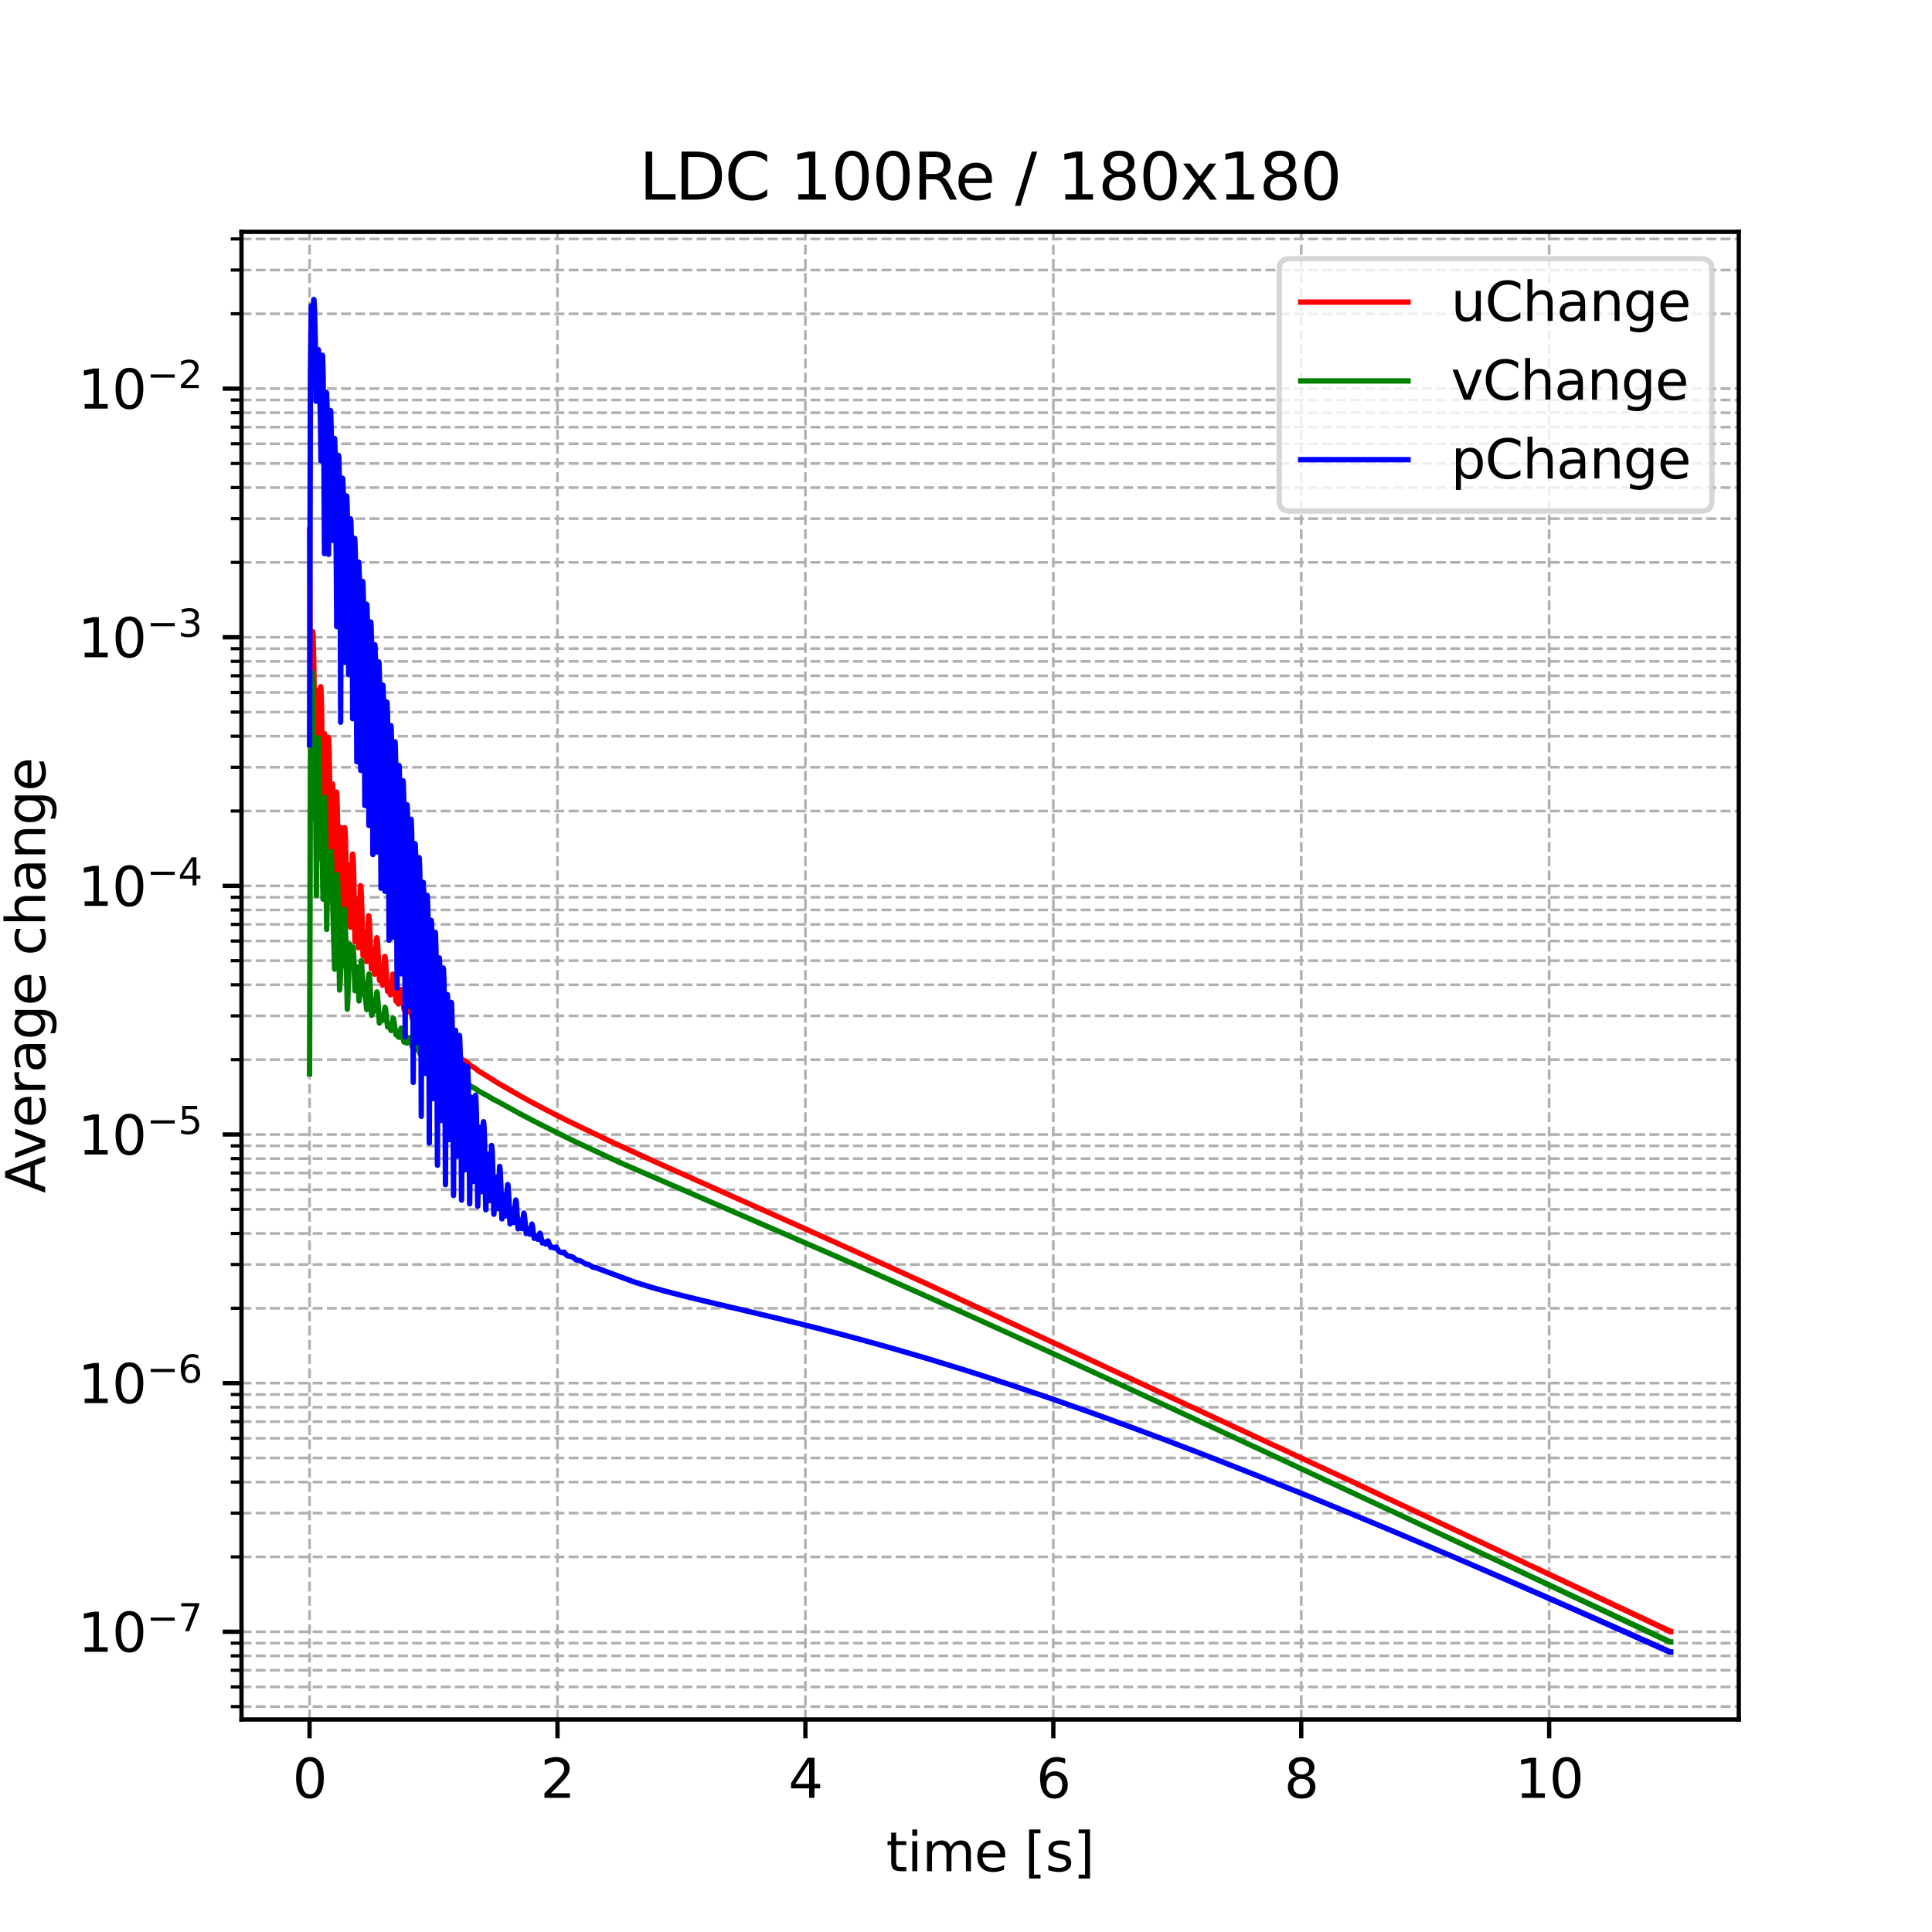 <?xml version="1.0" encoding="utf-8" standalone="no"?>
<!DOCTYPE svg PUBLIC "-//W3C//DTD SVG 1.1//EN"
  "http://www.w3.org/Graphics/SVG/1.1/DTD/svg11.dtd">
<svg xmlns:xlink="http://www.w3.org/1999/xlink" width="360pt" height="360pt" viewBox="0 0 360 360" xmlns="http://www.w3.org/2000/svg" version="1.1">
 <defs>
  <style type="text/css">*{stroke-linejoin: round; stroke-linecap: butt}</style>
 </defs>
 <g id="figure_1">
  <g id="patch_1">
   <path d="M 0 360 
L 360 360 
L 360 0 
L 0 0 
z
" style="fill: #ffffff"/>
  </g>
  <g id="axes_1">
   <g id="patch_2">
    <path d="M 45 320.4 
L 324 320.4 
L 324 43.2 
L 45 43.2 
z
" style="fill: #ffffff"/>
   </g>
   <g id="matplotlib.axis_1">
    <g id="xtick_1">
     <g id="line2d_1">
      <path d="M 57.682 320.4 
L 57.682 43.2 
" clip-path="url(#pcfb16cf61d)" style="fill: none; stroke-dasharray: 1.85,0.8; stroke-dashoffset: 0; stroke: #b0b0b0; stroke-width: 0.5"/>
     </g>
     <g id="line2d_2">
      <defs>
       <path id="m12bc5e0d6b" d="M 0 0 
L 0 3.5 
" style="stroke: #000000; stroke-width: 0.8"/>
      </defs>
      <g>
       <use xlink:href="#m12bc5e0d6b" x="57.682" y="320.4" style="stroke: #000000; stroke-width: 0.8"/>
      </g>
     </g>
     <g id="text_1">
      <!-- 0 -->
      <g transform="translate(54.501 334.998) scale(0.1 -0.1)">
       <defs>
        <path id="DejaVuSans-30" d="M 2034 4250 
Q 1547 4250 1301 3770 
Q 1056 3291 1056 2328 
Q 1056 1369 1301 889 
Q 1547 409 2034 409 
Q 2525 409 2770 889 
Q 3016 1369 3016 2328 
Q 3016 3291 2770 3770 
Q 2525 4250 2034 4250 
z
M 2034 4750 
Q 2819 4750 3233 4129 
Q 3647 3509 3647 2328 
Q 3647 1150 3233 529 
Q 2819 -91 2034 -91 
Q 1250 -91 836 529 
Q 422 1150 422 2328 
Q 422 3509 836 4129 
Q 1250 4750 2034 4750 
z
" transform="scale(0.016)"/>
       </defs>
       <use xlink:href="#DejaVuSans-30"/>
      </g>
     </g>
    </g>
    <g id="xtick_2">
     <g id="line2d_3">
      <path d="M 103.879 320.4 
L 103.879 43.2 
" clip-path="url(#pcfb16cf61d)" style="fill: none; stroke-dasharray: 1.85,0.8; stroke-dashoffset: 0; stroke: #b0b0b0; stroke-width: 0.5"/>
     </g>
     <g id="line2d_4">
      <g>
       <use xlink:href="#m12bc5e0d6b" x="103.879" y="320.4" style="stroke: #000000; stroke-width: 0.8"/>
      </g>
     </g>
     <g id="text_2">
      <!-- 2 -->
      <g transform="translate(100.697 334.998) scale(0.1 -0.1)">
       <defs>
        <path id="DejaVuSans-32" d="M 1228 531 
L 3431 531 
L 3431 0 
L 469 0 
L 469 531 
Q 828 903 1448 1529 
Q 2069 2156 2228 2338 
Q 2531 2678 2651 2914 
Q 2772 3150 2772 3378 
Q 2772 3750 2511 3984 
Q 2250 4219 1831 4219 
Q 1534 4219 1204 4116 
Q 875 4013 500 3803 
L 500 4441 
Q 881 4594 1212 4672 
Q 1544 4750 1819 4750 
Q 2544 4750 2975 4387 
Q 3406 4025 3406 3419 
Q 3406 3131 3298 2873 
Q 3191 2616 2906 2266 
Q 2828 2175 2409 1742 
Q 1991 1309 1228 531 
z
" transform="scale(0.016)"/>
       </defs>
       <use xlink:href="#DejaVuSans-32"/>
      </g>
     </g>
    </g>
    <g id="xtick_3">
     <g id="line2d_5">
      <path d="M 150.075 320.4 
L 150.075 43.2 
" clip-path="url(#pcfb16cf61d)" style="fill: none; stroke-dasharray: 1.85,0.8; stroke-dashoffset: 0; stroke: #b0b0b0; stroke-width: 0.5"/>
     </g>
     <g id="line2d_6">
      <g>
       <use xlink:href="#m12bc5e0d6b" x="150.075" y="320.4" style="stroke: #000000; stroke-width: 0.8"/>
      </g>
     </g>
     <g id="text_3">
      <!-- 4 -->
      <g transform="translate(146.894 334.998) scale(0.1 -0.1)">
       <defs>
        <path id="DejaVuSans-34" d="M 2419 4116 
L 825 1625 
L 2419 1625 
L 2419 4116 
z
M 2253 4666 
L 3047 4666 
L 3047 1625 
L 3713 1625 
L 3713 1100 
L 3047 1100 
L 3047 0 
L 2419 0 
L 2419 1100 
L 313 1100 
L 313 1709 
L 2253 4666 
z
" transform="scale(0.016)"/>
       </defs>
       <use xlink:href="#DejaVuSans-34"/>
      </g>
     </g>
    </g>
    <g id="xtick_4">
     <g id="line2d_7">
      <path d="M 196.272 320.4 
L 196.272 43.2 
" clip-path="url(#pcfb16cf61d)" style="fill: none; stroke-dasharray: 1.85,0.8; stroke-dashoffset: 0; stroke: #b0b0b0; stroke-width: 0.5"/>
     </g>
     <g id="line2d_8">
      <g>
       <use xlink:href="#m12bc5e0d6b" x="196.272" y="320.4" style="stroke: #000000; stroke-width: 0.8"/>
      </g>
     </g>
     <g id="text_4">
      <!-- 6 -->
      <g transform="translate(193.091 334.998) scale(0.1 -0.1)">
       <defs>
        <path id="DejaVuSans-36" d="M 2113 2584 
Q 1688 2584 1439 2293 
Q 1191 2003 1191 1497 
Q 1191 994 1439 701 
Q 1688 409 2113 409 
Q 2538 409 2786 701 
Q 3034 994 3034 1497 
Q 3034 2003 2786 2293 
Q 2538 2584 2113 2584 
z
M 3366 4563 
L 3366 3988 
Q 3128 4100 2886 4159 
Q 2644 4219 2406 4219 
Q 1781 4219 1451 3797 
Q 1122 3375 1075 2522 
Q 1259 2794 1537 2939 
Q 1816 3084 2150 3084 
Q 2853 3084 3261 2657 
Q 3669 2231 3669 1497 
Q 3669 778 3244 343 
Q 2819 -91 2113 -91 
Q 1303 -91 875 529 
Q 447 1150 447 2328 
Q 447 3434 972 4092 
Q 1497 4750 2381 4750 
Q 2619 4750 2861 4703 
Q 3103 4656 3366 4563 
z
" transform="scale(0.016)"/>
       </defs>
       <use xlink:href="#DejaVuSans-36"/>
      </g>
     </g>
    </g>
    <g id="xtick_5">
     <g id="line2d_9">
      <path d="M 242.469 320.4 
L 242.469 43.2 
" clip-path="url(#pcfb16cf61d)" style="fill: none; stroke-dasharray: 1.85,0.8; stroke-dashoffset: 0; stroke: #b0b0b0; stroke-width: 0.5"/>
     </g>
     <g id="line2d_10">
      <g>
       <use xlink:href="#m12bc5e0d6b" x="242.469" y="320.4" style="stroke: #000000; stroke-width: 0.8"/>
      </g>
     </g>
     <g id="text_5">
      <!-- 8 -->
      <g transform="translate(239.287 334.998) scale(0.1 -0.1)">
       <defs>
        <path id="DejaVuSans-38" d="M 2034 2216 
Q 1584 2216 1326 1975 
Q 1069 1734 1069 1313 
Q 1069 891 1326 650 
Q 1584 409 2034 409 
Q 2484 409 2743 651 
Q 3003 894 3003 1313 
Q 3003 1734 2745 1975 
Q 2488 2216 2034 2216 
z
M 1403 2484 
Q 997 2584 770 2862 
Q 544 3141 544 3541 
Q 544 4100 942 4425 
Q 1341 4750 2034 4750 
Q 2731 4750 3128 4425 
Q 3525 4100 3525 3541 
Q 3525 3141 3298 2862 
Q 3072 2584 2669 2484 
Q 3125 2378 3379 2068 
Q 3634 1759 3634 1313 
Q 3634 634 3220 271 
Q 2806 -91 2034 -91 
Q 1263 -91 848 271 
Q 434 634 434 1313 
Q 434 1759 690 2068 
Q 947 2378 1403 2484 
z
M 1172 3481 
Q 1172 3119 1398 2916 
Q 1625 2713 2034 2713 
Q 2441 2713 2670 2916 
Q 2900 3119 2900 3481 
Q 2900 3844 2670 4047 
Q 2441 4250 2034 4250 
Q 1625 4250 1398 4047 
Q 1172 3844 1172 3481 
z
" transform="scale(0.016)"/>
       </defs>
       <use xlink:href="#DejaVuSans-38"/>
      </g>
     </g>
    </g>
    <g id="xtick_6">
     <g id="line2d_11">
      <path d="M 288.665 320.4 
L 288.665 43.2 
" clip-path="url(#pcfb16cf61d)" style="fill: none; stroke-dasharray: 1.85,0.8; stroke-dashoffset: 0; stroke: #b0b0b0; stroke-width: 0.5"/>
     </g>
     <g id="line2d_12">
      <g>
       <use xlink:href="#m12bc5e0d6b" x="288.665" y="320.4" style="stroke: #000000; stroke-width: 0.8"/>
      </g>
     </g>
     <g id="text_6">
      <!-- 10 -->
      <g transform="translate(282.303 334.998) scale(0.1 -0.1)">
       <defs>
        <path id="DejaVuSans-31" d="M 794 531 
L 1825 531 
L 1825 4091 
L 703 3866 
L 703 4441 
L 1819 4666 
L 2450 4666 
L 2450 531 
L 3481 531 
L 3481 0 
L 794 0 
L 794 531 
z
" transform="scale(0.016)"/>
       </defs>
       <use xlink:href="#DejaVuSans-31"/>
       <use xlink:href="#DejaVuSans-30" x="63.623"/>
      </g>
     </g>
    </g>
    <g id="text_7">
     <!-- time [s] -->
     <g transform="translate(165.109 348.677) scale(0.1 -0.1)">
      <defs>
       <path id="DejaVuSans-74" d="M 1172 4494 
L 1172 3500 
L 2356 3500 
L 2356 3053 
L 1172 3053 
L 1172 1153 
Q 1172 725 1289 603 
Q 1406 481 1766 481 
L 2356 481 
L 2356 0 
L 1766 0 
Q 1100 0 847 248 
Q 594 497 594 1153 
L 594 3053 
L 172 3053 
L 172 3500 
L 594 3500 
L 594 4494 
L 1172 4494 
z
" transform="scale(0.016)"/>
       <path id="DejaVuSans-69" d="M 603 3500 
L 1178 3500 
L 1178 0 
L 603 0 
L 603 3500 
z
M 603 4863 
L 1178 4863 
L 1178 4134 
L 603 4134 
L 603 4863 
z
" transform="scale(0.016)"/>
       <path id="DejaVuSans-6d" d="M 3328 2828 
Q 3544 3216 3844 3400 
Q 4144 3584 4550 3584 
Q 5097 3584 5394 3201 
Q 5691 2819 5691 2113 
L 5691 0 
L 5113 0 
L 5113 2094 
Q 5113 2597 4934 2840 
Q 4756 3084 4391 3084 
Q 3944 3084 3684 2787 
Q 3425 2491 3425 1978 
L 3425 0 
L 2847 0 
L 2847 2094 
Q 2847 2600 2669 2842 
Q 2491 3084 2119 3084 
Q 1678 3084 1418 2786 
Q 1159 2488 1159 1978 
L 1159 0 
L 581 0 
L 581 3500 
L 1159 3500 
L 1159 2956 
Q 1356 3278 1631 3431 
Q 1906 3584 2284 3584 
Q 2666 3584 2933 3390 
Q 3200 3197 3328 2828 
z
" transform="scale(0.016)"/>
       <path id="DejaVuSans-65" d="M 3597 1894 
L 3597 1613 
L 953 1613 
Q 991 1019 1311 708 
Q 1631 397 2203 397 
Q 2534 397 2845 478 
Q 3156 559 3463 722 
L 3463 178 
Q 3153 47 2828 -22 
Q 2503 -91 2169 -91 
Q 1331 -91 842 396 
Q 353 884 353 1716 
Q 353 2575 817 3079 
Q 1281 3584 2069 3584 
Q 2775 3584 3186 3129 
Q 3597 2675 3597 1894 
z
M 3022 2063 
Q 3016 2534 2758 2815 
Q 2500 3097 2075 3097 
Q 1594 3097 1305 2825 
Q 1016 2553 972 2059 
L 3022 2063 
z
" transform="scale(0.016)"/>
       <path id="DejaVuSans-20" transform="scale(0.016)"/>
       <path id="DejaVuSans-5b" d="M 550 4863 
L 1875 4863 
L 1875 4416 
L 1125 4416 
L 1125 -397 
L 1875 -397 
L 1875 -844 
L 550 -844 
L 550 4863 
z
" transform="scale(0.016)"/>
       <path id="DejaVuSans-73" d="M 2834 3397 
L 2834 2853 
Q 2591 2978 2328 3040 
Q 2066 3103 1784 3103 
Q 1356 3103 1142 2972 
Q 928 2841 928 2578 
Q 928 2378 1081 2264 
Q 1234 2150 1697 2047 
L 1894 2003 
Q 2506 1872 2764 1633 
Q 3022 1394 3022 966 
Q 3022 478 2636 193 
Q 2250 -91 1575 -91 
Q 1294 -91 989 -36 
Q 684 19 347 128 
L 347 722 
Q 666 556 975 473 
Q 1284 391 1588 391 
Q 1994 391 2212 530 
Q 2431 669 2431 922 
Q 2431 1156 2273 1281 
Q 2116 1406 1581 1522 
L 1381 1569 
Q 847 1681 609 1914 
Q 372 2147 372 2553 
Q 372 3047 722 3315 
Q 1072 3584 1716 3584 
Q 2034 3584 2315 3537 
Q 2597 3491 2834 3397 
z
" transform="scale(0.016)"/>
       <path id="DejaVuSans-5d" d="M 1947 4863 
L 1947 -844 
L 622 -844 
L 622 -397 
L 1369 -397 
L 1369 4416 
L 622 4416 
L 622 4863 
L 1947 4863 
z
" transform="scale(0.016)"/>
      </defs>
      <use xlink:href="#DejaVuSans-74"/>
      <use xlink:href="#DejaVuSans-69" x="39.209"/>
      <use xlink:href="#DejaVuSans-6d" x="66.992"/>
      <use xlink:href="#DejaVuSans-65" x="164.404"/>
      <use xlink:href="#DejaVuSans-20" x="225.928"/>
      <use xlink:href="#DejaVuSans-5b" x="257.715"/>
      <use xlink:href="#DejaVuSans-73" x="296.729"/>
      <use xlink:href="#DejaVuSans-5d" x="348.828"/>
     </g>
    </g>
   </g>
   <g id="matplotlib.axis_2">
    <g id="ytick_1">
     <g id="line2d_13">
      <path d="M 45 304.051 
L 324 304.051 
" clip-path="url(#pcfb16cf61d)" style="fill: none; stroke-dasharray: 1.85,0.8; stroke-dashoffset: 0; stroke: #b0b0b0; stroke-width: 0.5"/>
     </g>
     <g id="line2d_14">
      <defs>
       <path id="mad931c2235" d="M 0 0 
L -3.5 0 
" style="stroke: #000000; stroke-width: 0.8"/>
      </defs>
      <g>
       <use xlink:href="#mad931c2235" x="45" y="304.051" style="stroke: #000000; stroke-width: 0.8"/>
      </g>
     </g>
     <g id="text_8">
      <!-- $\mathdefault{10^{-7}}$ -->
      <g transform="translate(14.5 307.85) scale(0.1 -0.1)">
       <defs>
        <path id="DejaVuSans-2212" d="M 678 2272 
L 4684 2272 
L 4684 1741 
L 678 1741 
L 678 2272 
z
" transform="scale(0.016)"/>
        <path id="DejaVuSans-37" d="M 525 4666 
L 3525 4666 
L 3525 4397 
L 1831 0 
L 1172 0 
L 2766 4134 
L 525 4134 
L 525 4666 
z
" transform="scale(0.016)"/>
       </defs>
       <use xlink:href="#DejaVuSans-31" transform="translate(0 0.684)"/>
       <use xlink:href="#DejaVuSans-30" transform="translate(63.623 0.684)"/>
       <use xlink:href="#DejaVuSans-2212" transform="translate(128.203 38.966) scale(0.7)"/>
       <use xlink:href="#DejaVuSans-37" transform="translate(186.855 38.966) scale(0.7)"/>
      </g>
     </g>
    </g>
    <g id="ytick_2">
     <g id="line2d_15">
      <path d="M 45 257.724 
L 324 257.724 
" clip-path="url(#pcfb16cf61d)" style="fill: none; stroke-dasharray: 1.85,0.8; stroke-dashoffset: 0; stroke: #b0b0b0; stroke-width: 0.5"/>
     </g>
     <g id="line2d_16">
      <g>
       <use xlink:href="#mad931c2235" x="45" y="257.724" style="stroke: #000000; stroke-width: 0.8"/>
      </g>
     </g>
     <g id="text_9">
      <!-- $\mathdefault{10^{-6}}$ -->
      <g transform="translate(14.5 261.523) scale(0.1 -0.1)">
       <use xlink:href="#DejaVuSans-31" transform="translate(0 0.766)"/>
       <use xlink:href="#DejaVuSans-30" transform="translate(63.623 0.766)"/>
       <use xlink:href="#DejaVuSans-2212" transform="translate(128.203 39.047) scale(0.7)"/>
       <use xlink:href="#DejaVuSans-36" transform="translate(186.855 39.047) scale(0.7)"/>
      </g>
     </g>
    </g>
    <g id="ytick_3">
     <g id="line2d_17">
      <path d="M 45 211.397 
L 324 211.397 
" clip-path="url(#pcfb16cf61d)" style="fill: none; stroke-dasharray: 1.85,0.8; stroke-dashoffset: 0; stroke: #b0b0b0; stroke-width: 0.5"/>
     </g>
     <g id="line2d_18">
      <g>
       <use xlink:href="#mad931c2235" x="45" y="211.397" style="stroke: #000000; stroke-width: 0.8"/>
      </g>
     </g>
     <g id="text_10">
      <!-- $\mathdefault{10^{-5}}$ -->
      <g transform="translate(14.5 215.196) scale(0.1 -0.1)">
       <defs>
        <path id="DejaVuSans-35" d="M 691 4666 
L 3169 4666 
L 3169 4134 
L 1269 4134 
L 1269 2991 
Q 1406 3038 1543 3061 
Q 1681 3084 1819 3084 
Q 2600 3084 3056 2656 
Q 3513 2228 3513 1497 
Q 3513 744 3044 326 
Q 2575 -91 1722 -91 
Q 1428 -91 1123 -41 
Q 819 9 494 109 
L 494 744 
Q 775 591 1075 516 
Q 1375 441 1709 441 
Q 2250 441 2565 725 
Q 2881 1009 2881 1497 
Q 2881 1984 2565 2268 
Q 2250 2553 1709 2553 
Q 1456 2553 1204 2497 
Q 953 2441 691 2322 
L 691 4666 
z
" transform="scale(0.016)"/>
       </defs>
       <use xlink:href="#DejaVuSans-31" transform="translate(0 0.684)"/>
       <use xlink:href="#DejaVuSans-30" transform="translate(63.623 0.684)"/>
       <use xlink:href="#DejaVuSans-2212" transform="translate(128.203 38.966) scale(0.7)"/>
       <use xlink:href="#DejaVuSans-35" transform="translate(186.855 38.966) scale(0.7)"/>
      </g>
     </g>
    </g>
    <g id="ytick_4">
     <g id="line2d_19">
      <path d="M 45 165.07 
L 324 165.07 
" clip-path="url(#pcfb16cf61d)" style="fill: none; stroke-dasharray: 1.85,0.8; stroke-dashoffset: 0; stroke: #b0b0b0; stroke-width: 0.5"/>
     </g>
     <g id="line2d_20">
      <g>
       <use xlink:href="#mad931c2235" x="45" y="165.07" style="stroke: #000000; stroke-width: 0.8"/>
      </g>
     </g>
     <g id="text_11">
      <!-- $\mathdefault{10^{-4}}$ -->
      <g transform="translate(14.5 168.869) scale(0.1 -0.1)">
       <use xlink:href="#DejaVuSans-31" transform="translate(0 0.684)"/>
       <use xlink:href="#DejaVuSans-30" transform="translate(63.623 0.684)"/>
       <use xlink:href="#DejaVuSans-2212" transform="translate(128.203 38.966) scale(0.7)"/>
       <use xlink:href="#DejaVuSans-34" transform="translate(186.855 38.966) scale(0.7)"/>
      </g>
     </g>
    </g>
    <g id="ytick_5">
     <g id="line2d_21">
      <path d="M 45 118.742 
L 324 118.742 
" clip-path="url(#pcfb16cf61d)" style="fill: none; stroke-dasharray: 1.85,0.8; stroke-dashoffset: 0; stroke: #b0b0b0; stroke-width: 0.5"/>
     </g>
     <g id="line2d_22">
      <g>
       <use xlink:href="#mad931c2235" x="45" y="118.742" style="stroke: #000000; stroke-width: 0.8"/>
      </g>
     </g>
     <g id="text_12">
      <!-- $\mathdefault{10^{-3}}$ -->
      <g transform="translate(14.5 122.542) scale(0.1 -0.1)">
       <defs>
        <path id="DejaVuSans-33" d="M 2597 2516 
Q 3050 2419 3304 2112 
Q 3559 1806 3559 1356 
Q 3559 666 3084 287 
Q 2609 -91 1734 -91 
Q 1441 -91 1130 -33 
Q 819 25 488 141 
L 488 750 
Q 750 597 1062 519 
Q 1375 441 1716 441 
Q 2309 441 2620 675 
Q 2931 909 2931 1356 
Q 2931 1769 2642 2001 
Q 2353 2234 1838 2234 
L 1294 2234 
L 1294 2753 
L 1863 2753 
Q 2328 2753 2575 2939 
Q 2822 3125 2822 3475 
Q 2822 3834 2567 4026 
Q 2313 4219 1838 4219 
Q 1578 4219 1281 4162 
Q 984 4106 628 3988 
L 628 4550 
Q 988 4650 1302 4700 
Q 1616 4750 1894 4750 
Q 2613 4750 3031 4423 
Q 3450 4097 3450 3541 
Q 3450 3153 3228 2886 
Q 3006 2619 2597 2516 
z
" transform="scale(0.016)"/>
       </defs>
       <use xlink:href="#DejaVuSans-31" transform="translate(0 0.766)"/>
       <use xlink:href="#DejaVuSans-30" transform="translate(63.623 0.766)"/>
       <use xlink:href="#DejaVuSans-2212" transform="translate(128.203 39.047) scale(0.7)"/>
       <use xlink:href="#DejaVuSans-33" transform="translate(186.855 39.047) scale(0.7)"/>
      </g>
     </g>
    </g>
    <g id="ytick_6">
     <g id="line2d_23">
      <path d="M 45 72.415 
L 324 72.415 
" clip-path="url(#pcfb16cf61d)" style="fill: none; stroke-dasharray: 1.85,0.8; stroke-dashoffset: 0; stroke: #b0b0b0; stroke-width: 0.5"/>
     </g>
     <g id="line2d_24">
      <g>
       <use xlink:href="#mad931c2235" x="45" y="72.415" style="stroke: #000000; stroke-width: 0.8"/>
      </g>
     </g>
     <g id="text_13">
      <!-- $\mathdefault{10^{-2}}$ -->
      <g transform="translate(14.5 76.214) scale(0.1 -0.1)">
       <use xlink:href="#DejaVuSans-31" transform="translate(0 0.766)"/>
       <use xlink:href="#DejaVuSans-30" transform="translate(63.623 0.766)"/>
       <use xlink:href="#DejaVuSans-2212" transform="translate(128.203 39.047) scale(0.7)"/>
       <use xlink:href="#DejaVuSans-32" transform="translate(186.855 39.047) scale(0.7)"/>
      </g>
     </g>
    </g>
    <g id="ytick_7">
     <g id="line2d_25">
      <path d="M 45 317.997 
L 324 317.997 
" clip-path="url(#pcfb16cf61d)" style="fill: none; stroke-dasharray: 1.85,0.8; stroke-dashoffset: 0; stroke: #b0b0b0; stroke-width: 0.5"/>
     </g>
     <g id="line2d_26">
      <defs>
       <path id="ma0e247c16f" d="M 0 0 
L -2 0 
" style="stroke: #000000; stroke-width: 0.6"/>
      </defs>
      <g>
       <use xlink:href="#ma0e247c16f" x="45" y="317.997" style="stroke: #000000; stroke-width: 0.6"/>
      </g>
     </g>
    </g>
    <g id="ytick_8">
     <g id="line2d_27">
      <path d="M 45 314.329 
L 324 314.329 
" clip-path="url(#pcfb16cf61d)" style="fill: none; stroke-dasharray: 1.85,0.8; stroke-dashoffset: 0; stroke: #b0b0b0; stroke-width: 0.5"/>
     </g>
     <g id="line2d_28">
      <g>
       <use xlink:href="#ma0e247c16f" x="45" y="314.329" style="stroke: #000000; stroke-width: 0.6"/>
      </g>
     </g>
    </g>
    <g id="ytick_9">
     <g id="line2d_29">
      <path d="M 45 311.227 
L 324 311.227 
" clip-path="url(#pcfb16cf61d)" style="fill: none; stroke-dasharray: 1.85,0.8; stroke-dashoffset: 0; stroke: #b0b0b0; stroke-width: 0.5"/>
     </g>
     <g id="line2d_30">
      <g>
       <use xlink:href="#ma0e247c16f" x="45" y="311.227" style="stroke: #000000; stroke-width: 0.6"/>
      </g>
     </g>
    </g>
    <g id="ytick_10">
     <g id="line2d_31">
      <path d="M 45 308.541 
L 324 308.541 
" clip-path="url(#pcfb16cf61d)" style="fill: none; stroke-dasharray: 1.85,0.8; stroke-dashoffset: 0; stroke: #b0b0b0; stroke-width: 0.5"/>
     </g>
     <g id="line2d_32">
      <g>
       <use xlink:href="#ma0e247c16f" x="45" y="308.541" style="stroke: #000000; stroke-width: 0.6"/>
      </g>
     </g>
    </g>
    <g id="ytick_11">
     <g id="line2d_33">
      <path d="M 45 306.171 
L 324 306.171 
" clip-path="url(#pcfb16cf61d)" style="fill: none; stroke-dasharray: 1.85,0.8; stroke-dashoffset: 0; stroke: #b0b0b0; stroke-width: 0.5"/>
     </g>
     <g id="line2d_34">
      <g>
       <use xlink:href="#ma0e247c16f" x="45" y="306.171" style="stroke: #000000; stroke-width: 0.6"/>
      </g>
     </g>
    </g>
    <g id="ytick_12">
     <g id="line2d_35">
      <path d="M 45 290.105 
L 324 290.105 
" clip-path="url(#pcfb16cf61d)" style="fill: none; stroke-dasharray: 1.85,0.8; stroke-dashoffset: 0; stroke: #b0b0b0; stroke-width: 0.5"/>
     </g>
     <g id="line2d_36">
      <g>
       <use xlink:href="#ma0e247c16f" x="45" y="290.105" style="stroke: #000000; stroke-width: 0.6"/>
      </g>
     </g>
    </g>
    <g id="ytick_13">
     <g id="line2d_37">
      <path d="M 45 281.947 
L 324 281.947 
" clip-path="url(#pcfb16cf61d)" style="fill: none; stroke-dasharray: 1.85,0.8; stroke-dashoffset: 0; stroke: #b0b0b0; stroke-width: 0.5"/>
     </g>
     <g id="line2d_38">
      <g>
       <use xlink:href="#ma0e247c16f" x="45" y="281.947" style="stroke: #000000; stroke-width: 0.6"/>
      </g>
     </g>
    </g>
    <g id="ytick_14">
     <g id="line2d_39">
      <path d="M 45 276.159 
L 324 276.159 
" clip-path="url(#pcfb16cf61d)" style="fill: none; stroke-dasharray: 1.85,0.8; stroke-dashoffset: 0; stroke: #b0b0b0; stroke-width: 0.5"/>
     </g>
     <g id="line2d_40">
      <g>
       <use xlink:href="#ma0e247c16f" x="45" y="276.159" style="stroke: #000000; stroke-width: 0.6"/>
      </g>
     </g>
    </g>
    <g id="ytick_15">
     <g id="line2d_41">
      <path d="M 45 271.67 
L 324 271.67 
" clip-path="url(#pcfb16cf61d)" style="fill: none; stroke-dasharray: 1.85,0.8; stroke-dashoffset: 0; stroke: #b0b0b0; stroke-width: 0.5"/>
     </g>
     <g id="line2d_42">
      <g>
       <use xlink:href="#ma0e247c16f" x="45" y="271.67" style="stroke: #000000; stroke-width: 0.6"/>
      </g>
     </g>
    </g>
    <g id="ytick_16">
     <g id="line2d_43">
      <path d="M 45 268.002 
L 324 268.002 
" clip-path="url(#pcfb16cf61d)" style="fill: none; stroke-dasharray: 1.85,0.8; stroke-dashoffset: 0; stroke: #b0b0b0; stroke-width: 0.5"/>
     </g>
     <g id="line2d_44">
      <g>
       <use xlink:href="#ma0e247c16f" x="45" y="268.002" style="stroke: #000000; stroke-width: 0.6"/>
      </g>
     </g>
    </g>
    <g id="ytick_17">
     <g id="line2d_45">
      <path d="M 45 264.9 
L 324 264.9 
" clip-path="url(#pcfb16cf61d)" style="fill: none; stroke-dasharray: 1.85,0.8; stroke-dashoffset: 0; stroke: #b0b0b0; stroke-width: 0.5"/>
     </g>
     <g id="line2d_46">
      <g>
       <use xlink:href="#ma0e247c16f" x="45" y="264.9" style="stroke: #000000; stroke-width: 0.6"/>
      </g>
     </g>
    </g>
    <g id="ytick_18">
     <g id="line2d_47">
      <path d="M 45 262.213 
L 324 262.213 
" clip-path="url(#pcfb16cf61d)" style="fill: none; stroke-dasharray: 1.85,0.8; stroke-dashoffset: 0; stroke: #b0b0b0; stroke-width: 0.5"/>
     </g>
     <g id="line2d_48">
      <g>
       <use xlink:href="#ma0e247c16f" x="45" y="262.213" style="stroke: #000000; stroke-width: 0.6"/>
      </g>
     </g>
    </g>
    <g id="ytick_19">
     <g id="line2d_49">
      <path d="M 45 259.844 
L 324 259.844 
" clip-path="url(#pcfb16cf61d)" style="fill: none; stroke-dasharray: 1.85,0.8; stroke-dashoffset: 0; stroke: #b0b0b0; stroke-width: 0.5"/>
     </g>
     <g id="line2d_50">
      <g>
       <use xlink:href="#ma0e247c16f" x="45" y="259.844" style="stroke: #000000; stroke-width: 0.6"/>
      </g>
     </g>
    </g>
    <g id="ytick_20">
     <g id="line2d_51">
      <path d="M 45 243.778 
L 324 243.778 
" clip-path="url(#pcfb16cf61d)" style="fill: none; stroke-dasharray: 1.85,0.8; stroke-dashoffset: 0; stroke: #b0b0b0; stroke-width: 0.5"/>
     </g>
     <g id="line2d_52">
      <g>
       <use xlink:href="#ma0e247c16f" x="45" y="243.778" style="stroke: #000000; stroke-width: 0.6"/>
      </g>
     </g>
    </g>
    <g id="ytick_21">
     <g id="line2d_53">
      <path d="M 45 235.62 
L 324 235.62 
" clip-path="url(#pcfb16cf61d)" style="fill: none; stroke-dasharray: 1.85,0.8; stroke-dashoffset: 0; stroke: #b0b0b0; stroke-width: 0.5"/>
     </g>
     <g id="line2d_54">
      <g>
       <use xlink:href="#ma0e247c16f" x="45" y="235.62" style="stroke: #000000; stroke-width: 0.6"/>
      </g>
     </g>
    </g>
    <g id="ytick_22">
     <g id="line2d_55">
      <path d="M 45 229.832 
L 324 229.832 
" clip-path="url(#pcfb16cf61d)" style="fill: none; stroke-dasharray: 1.85,0.8; stroke-dashoffset: 0; stroke: #b0b0b0; stroke-width: 0.5"/>
     </g>
     <g id="line2d_56">
      <g>
       <use xlink:href="#ma0e247c16f" x="45" y="229.832" style="stroke: #000000; stroke-width: 0.6"/>
      </g>
     </g>
    </g>
    <g id="ytick_23">
     <g id="line2d_57">
      <path d="M 45 225.343 
L 324 225.343 
" clip-path="url(#pcfb16cf61d)" style="fill: none; stroke-dasharray: 1.85,0.8; stroke-dashoffset: 0; stroke: #b0b0b0; stroke-width: 0.5"/>
     </g>
     <g id="line2d_58">
      <g>
       <use xlink:href="#ma0e247c16f" x="45" y="225.343" style="stroke: #000000; stroke-width: 0.6"/>
      </g>
     </g>
    </g>
    <g id="ytick_24">
     <g id="line2d_59">
      <path d="M 45 221.674 
L 324 221.674 
" clip-path="url(#pcfb16cf61d)" style="fill: none; stroke-dasharray: 1.85,0.8; stroke-dashoffset: 0; stroke: #b0b0b0; stroke-width: 0.5"/>
     </g>
     <g id="line2d_60">
      <g>
       <use xlink:href="#ma0e247c16f" x="45" y="221.674" style="stroke: #000000; stroke-width: 0.6"/>
      </g>
     </g>
    </g>
    <g id="ytick_25">
     <g id="line2d_61">
      <path d="M 45 218.573 
L 324 218.573 
" clip-path="url(#pcfb16cf61d)" style="fill: none; stroke-dasharray: 1.85,0.8; stroke-dashoffset: 0; stroke: #b0b0b0; stroke-width: 0.5"/>
     </g>
     <g id="line2d_62">
      <g>
       <use xlink:href="#ma0e247c16f" x="45" y="218.573" style="stroke: #000000; stroke-width: 0.6"/>
      </g>
     </g>
    </g>
    <g id="ytick_26">
     <g id="line2d_63">
      <path d="M 45 215.886 
L 324 215.886 
" clip-path="url(#pcfb16cf61d)" style="fill: none; stroke-dasharray: 1.85,0.8; stroke-dashoffset: 0; stroke: #b0b0b0; stroke-width: 0.5"/>
     </g>
     <g id="line2d_64">
      <g>
       <use xlink:href="#ma0e247c16f" x="45" y="215.886" style="stroke: #000000; stroke-width: 0.6"/>
      </g>
     </g>
    </g>
    <g id="ytick_27">
     <g id="line2d_65">
      <path d="M 45 213.517 
L 324 213.517 
" clip-path="url(#pcfb16cf61d)" style="fill: none; stroke-dasharray: 1.85,0.8; stroke-dashoffset: 0; stroke: #b0b0b0; stroke-width: 0.5"/>
     </g>
     <g id="line2d_66">
      <g>
       <use xlink:href="#ma0e247c16f" x="45" y="213.517" style="stroke: #000000; stroke-width: 0.6"/>
      </g>
     </g>
    </g>
    <g id="ytick_28">
     <g id="line2d_67">
      <path d="M 45 197.451 
L 324 197.451 
" clip-path="url(#pcfb16cf61d)" style="fill: none; stroke-dasharray: 1.85,0.8; stroke-dashoffset: 0; stroke: #b0b0b0; stroke-width: 0.5"/>
     </g>
     <g id="line2d_68">
      <g>
       <use xlink:href="#ma0e247c16f" x="45" y="197.451" style="stroke: #000000; stroke-width: 0.6"/>
      </g>
     </g>
    </g>
    <g id="ytick_29">
     <g id="line2d_69">
      <path d="M 45 189.293 
L 324 189.293 
" clip-path="url(#pcfb16cf61d)" style="fill: none; stroke-dasharray: 1.85,0.8; stroke-dashoffset: 0; stroke: #b0b0b0; stroke-width: 0.5"/>
     </g>
     <g id="line2d_70">
      <g>
       <use xlink:href="#ma0e247c16f" x="45" y="189.293" style="stroke: #000000; stroke-width: 0.6"/>
      </g>
     </g>
    </g>
    <g id="ytick_30">
     <g id="line2d_71">
      <path d="M 45 183.505 
L 324 183.505 
" clip-path="url(#pcfb16cf61d)" style="fill: none; stroke-dasharray: 1.85,0.8; stroke-dashoffset: 0; stroke: #b0b0b0; stroke-width: 0.5"/>
     </g>
     <g id="line2d_72">
      <g>
       <use xlink:href="#ma0e247c16f" x="45" y="183.505" style="stroke: #000000; stroke-width: 0.6"/>
      </g>
     </g>
    </g>
    <g id="ytick_31">
     <g id="line2d_73">
      <path d="M 45 179.015 
L 324 179.015 
" clip-path="url(#pcfb16cf61d)" style="fill: none; stroke-dasharray: 1.85,0.8; stroke-dashoffset: 0; stroke: #b0b0b0; stroke-width: 0.5"/>
     </g>
     <g id="line2d_74">
      <g>
       <use xlink:href="#ma0e247c16f" x="45" y="179.015" style="stroke: #000000; stroke-width: 0.6"/>
      </g>
     </g>
    </g>
    <g id="ytick_32">
     <g id="line2d_75">
      <path d="M 45 175.347 
L 324 175.347 
" clip-path="url(#pcfb16cf61d)" style="fill: none; stroke-dasharray: 1.85,0.8; stroke-dashoffset: 0; stroke: #b0b0b0; stroke-width: 0.5"/>
     </g>
     <g id="line2d_76">
      <g>
       <use xlink:href="#ma0e247c16f" x="45" y="175.347" style="stroke: #000000; stroke-width: 0.6"/>
      </g>
     </g>
    </g>
    <g id="ytick_33">
     <g id="line2d_77">
      <path d="M 45 172.246 
L 324 172.246 
" clip-path="url(#pcfb16cf61d)" style="fill: none; stroke-dasharray: 1.85,0.8; stroke-dashoffset: 0; stroke: #b0b0b0; stroke-width: 0.5"/>
     </g>
     <g id="line2d_78">
      <g>
       <use xlink:href="#ma0e247c16f" x="45" y="172.246" style="stroke: #000000; stroke-width: 0.6"/>
      </g>
     </g>
    </g>
    <g id="ytick_34">
     <g id="line2d_79">
      <path d="M 45 169.559 
L 324 169.559 
" clip-path="url(#pcfb16cf61d)" style="fill: none; stroke-dasharray: 1.85,0.8; stroke-dashoffset: 0; stroke: #b0b0b0; stroke-width: 0.5"/>
     </g>
     <g id="line2d_80">
      <g>
       <use xlink:href="#ma0e247c16f" x="45" y="169.559" style="stroke: #000000; stroke-width: 0.6"/>
      </g>
     </g>
    </g>
    <g id="ytick_35">
     <g id="line2d_81">
      <path d="M 45 167.189 
L 324 167.189 
" clip-path="url(#pcfb16cf61d)" style="fill: none; stroke-dasharray: 1.85,0.8; stroke-dashoffset: 0; stroke: #b0b0b0; stroke-width: 0.5"/>
     </g>
     <g id="line2d_82">
      <g>
       <use xlink:href="#ma0e247c16f" x="45" y="167.189" style="stroke: #000000; stroke-width: 0.6"/>
      </g>
     </g>
    </g>
    <g id="ytick_36">
     <g id="line2d_83">
      <path d="M 45 151.124 
L 324 151.124 
" clip-path="url(#pcfb16cf61d)" style="fill: none; stroke-dasharray: 1.85,0.8; stroke-dashoffset: 0; stroke: #b0b0b0; stroke-width: 0.5"/>
     </g>
     <g id="line2d_84">
      <g>
       <use xlink:href="#ma0e247c16f" x="45" y="151.124" style="stroke: #000000; stroke-width: 0.6"/>
      </g>
     </g>
    </g>
    <g id="ytick_37">
     <g id="line2d_85">
      <path d="M 45 142.966 
L 324 142.966 
" clip-path="url(#pcfb16cf61d)" style="fill: none; stroke-dasharray: 1.85,0.8; stroke-dashoffset: 0; stroke: #b0b0b0; stroke-width: 0.5"/>
     </g>
     <g id="line2d_86">
      <g>
       <use xlink:href="#ma0e247c16f" x="45" y="142.966" style="stroke: #000000; stroke-width: 0.6"/>
      </g>
     </g>
    </g>
    <g id="ytick_38">
     <g id="line2d_87">
      <path d="M 45 137.178 
L 324 137.178 
" clip-path="url(#pcfb16cf61d)" style="fill: none; stroke-dasharray: 1.85,0.8; stroke-dashoffset: 0; stroke: #b0b0b0; stroke-width: 0.5"/>
     </g>
     <g id="line2d_88">
      <g>
       <use xlink:href="#ma0e247c16f" x="45" y="137.178" style="stroke: #000000; stroke-width: 0.6"/>
      </g>
     </g>
    </g>
    <g id="ytick_39">
     <g id="line2d_89">
      <path d="M 45 132.688 
L 324 132.688 
" clip-path="url(#pcfb16cf61d)" style="fill: none; stroke-dasharray: 1.85,0.8; stroke-dashoffset: 0; stroke: #b0b0b0; stroke-width: 0.5"/>
     </g>
     <g id="line2d_90">
      <g>
       <use xlink:href="#ma0e247c16f" x="45" y="132.688" style="stroke: #000000; stroke-width: 0.6"/>
      </g>
     </g>
    </g>
    <g id="ytick_40">
     <g id="line2d_91">
      <path d="M 45 129.02 
L 324 129.02 
" clip-path="url(#pcfb16cf61d)" style="fill: none; stroke-dasharray: 1.85,0.8; stroke-dashoffset: 0; stroke: #b0b0b0; stroke-width: 0.5"/>
     </g>
     <g id="line2d_92">
      <g>
       <use xlink:href="#ma0e247c16f" x="45" y="129.02" style="stroke: #000000; stroke-width: 0.6"/>
      </g>
     </g>
    </g>
    <g id="ytick_41">
     <g id="line2d_93">
      <path d="M 45 125.919 
L 324 125.919 
" clip-path="url(#pcfb16cf61d)" style="fill: none; stroke-dasharray: 1.85,0.8; stroke-dashoffset: 0; stroke: #b0b0b0; stroke-width: 0.5"/>
     </g>
     <g id="line2d_94">
      <g>
       <use xlink:href="#ma0e247c16f" x="45" y="125.919" style="stroke: #000000; stroke-width: 0.6"/>
      </g>
     </g>
    </g>
    <g id="ytick_42">
     <g id="line2d_95">
      <path d="M 45 123.232 
L 324 123.232 
" clip-path="url(#pcfb16cf61d)" style="fill: none; stroke-dasharray: 1.85,0.8; stroke-dashoffset: 0; stroke: #b0b0b0; stroke-width: 0.5"/>
     </g>
     <g id="line2d_96">
      <g>
       <use xlink:href="#ma0e247c16f" x="45" y="123.232" style="stroke: #000000; stroke-width: 0.6"/>
      </g>
     </g>
    </g>
    <g id="ytick_43">
     <g id="line2d_97">
      <path d="M 45 120.862 
L 324 120.862 
" clip-path="url(#pcfb16cf61d)" style="fill: none; stroke-dasharray: 1.85,0.8; stroke-dashoffset: 0; stroke: #b0b0b0; stroke-width: 0.5"/>
     </g>
     <g id="line2d_98">
      <g>
       <use xlink:href="#ma0e247c16f" x="45" y="120.862" style="stroke: #000000; stroke-width: 0.6"/>
      </g>
     </g>
    </g>
    <g id="ytick_44">
     <g id="line2d_99">
      <path d="M 45 104.796 
L 324 104.796 
" clip-path="url(#pcfb16cf61d)" style="fill: none; stroke-dasharray: 1.85,0.8; stroke-dashoffset: 0; stroke: #b0b0b0; stroke-width: 0.5"/>
     </g>
     <g id="line2d_100">
      <g>
       <use xlink:href="#ma0e247c16f" x="45" y="104.796" style="stroke: #000000; stroke-width: 0.6"/>
      </g>
     </g>
    </g>
    <g id="ytick_45">
     <g id="line2d_101">
      <path d="M 45 96.639 
L 324 96.639 
" clip-path="url(#pcfb16cf61d)" style="fill: none; stroke-dasharray: 1.85,0.8; stroke-dashoffset: 0; stroke: #b0b0b0; stroke-width: 0.5"/>
     </g>
     <g id="line2d_102">
      <g>
       <use xlink:href="#ma0e247c16f" x="45" y="96.639" style="stroke: #000000; stroke-width: 0.6"/>
      </g>
     </g>
    </g>
    <g id="ytick_46">
     <g id="line2d_103">
      <path d="M 45 90.851 
L 324 90.851 
" clip-path="url(#pcfb16cf61d)" style="fill: none; stroke-dasharray: 1.85,0.8; stroke-dashoffset: 0; stroke: #b0b0b0; stroke-width: 0.5"/>
     </g>
     <g id="line2d_104">
      <g>
       <use xlink:href="#ma0e247c16f" x="45" y="90.851" style="stroke: #000000; stroke-width: 0.6"/>
      </g>
     </g>
    </g>
    <g id="ytick_47">
     <g id="line2d_105">
      <path d="M 45 86.361 
L 324 86.361 
" clip-path="url(#pcfb16cf61d)" style="fill: none; stroke-dasharray: 1.85,0.8; stroke-dashoffset: 0; stroke: #b0b0b0; stroke-width: 0.5"/>
     </g>
     <g id="line2d_106">
      <g>
       <use xlink:href="#ma0e247c16f" x="45" y="86.361" style="stroke: #000000; stroke-width: 0.6"/>
      </g>
     </g>
    </g>
    <g id="ytick_48">
     <g id="line2d_107">
      <path d="M 45 82.693 
L 324 82.693 
" clip-path="url(#pcfb16cf61d)" style="fill: none; stroke-dasharray: 1.85,0.8; stroke-dashoffset: 0; stroke: #b0b0b0; stroke-width: 0.5"/>
     </g>
     <g id="line2d_108">
      <g>
       <use xlink:href="#ma0e247c16f" x="45" y="82.693" style="stroke: #000000; stroke-width: 0.6"/>
      </g>
     </g>
    </g>
    <g id="ytick_49">
     <g id="line2d_109">
      <path d="M 45 79.591 
L 324 79.591 
" clip-path="url(#pcfb16cf61d)" style="fill: none; stroke-dasharray: 1.85,0.8; stroke-dashoffset: 0; stroke: #b0b0b0; stroke-width: 0.5"/>
     </g>
     <g id="line2d_110">
      <g>
       <use xlink:href="#ma0e247c16f" x="45" y="79.591" style="stroke: #000000; stroke-width: 0.6"/>
      </g>
     </g>
    </g>
    <g id="ytick_50">
     <g id="line2d_111">
      <path d="M 45 76.905 
L 324 76.905 
" clip-path="url(#pcfb16cf61d)" style="fill: none; stroke-dasharray: 1.85,0.8; stroke-dashoffset: 0; stroke: #b0b0b0; stroke-width: 0.5"/>
     </g>
     <g id="line2d_112">
      <g>
       <use xlink:href="#ma0e247c16f" x="45" y="76.905" style="stroke: #000000; stroke-width: 0.6"/>
      </g>
     </g>
    </g>
    <g id="ytick_51">
     <g id="line2d_113">
      <path d="M 45 74.535 
L 324 74.535 
" clip-path="url(#pcfb16cf61d)" style="fill: none; stroke-dasharray: 1.85,0.8; stroke-dashoffset: 0; stroke: #b0b0b0; stroke-width: 0.5"/>
     </g>
     <g id="line2d_114">
      <g>
       <use xlink:href="#ma0e247c16f" x="45" y="74.535" style="stroke: #000000; stroke-width: 0.6"/>
      </g>
     </g>
    </g>
    <g id="ytick_52">
     <g id="line2d_115">
      <path d="M 45 58.469 
L 324 58.469 
" clip-path="url(#pcfb16cf61d)" style="fill: none; stroke-dasharray: 1.85,0.8; stroke-dashoffset: 0; stroke: #b0b0b0; stroke-width: 0.5"/>
     </g>
     <g id="line2d_116">
      <g>
       <use xlink:href="#ma0e247c16f" x="45" y="58.469" style="stroke: #000000; stroke-width: 0.6"/>
      </g>
     </g>
    </g>
    <g id="ytick_53">
     <g id="line2d_117">
      <path d="M 45 50.311 
L 324 50.311 
" clip-path="url(#pcfb16cf61d)" style="fill: none; stroke-dasharray: 1.85,0.8; stroke-dashoffset: 0; stroke: #b0b0b0; stroke-width: 0.5"/>
     </g>
     <g id="line2d_118">
      <g>
       <use xlink:href="#ma0e247c16f" x="45" y="50.311" style="stroke: #000000; stroke-width: 0.6"/>
      </g>
     </g>
    </g>
    <g id="ytick_54">
     <g id="line2d_119">
      <path d="M 45 44.523 
L 324 44.523 
" clip-path="url(#pcfb16cf61d)" style="fill: none; stroke-dasharray: 1.85,0.8; stroke-dashoffset: 0; stroke: #b0b0b0; stroke-width: 0.5"/>
     </g>
     <g id="line2d_120">
      <g>
       <use xlink:href="#ma0e247c16f" x="45" y="44.523" style="stroke: #000000; stroke-width: 0.6"/>
      </g>
     </g>
    </g>
    <g id="text_14">
     <!-- Average change -->
     <g transform="translate(8.42 222.323) rotate(-90) scale(0.1 -0.1)">
      <defs>
       <path id="DejaVuSans-41" d="M 2188 4044 
L 1331 1722 
L 3047 1722 
L 2188 4044 
z
M 1831 4666 
L 2547 4666 
L 4325 0 
L 3669 0 
L 3244 1197 
L 1141 1197 
L 716 0 
L 50 0 
L 1831 4666 
z
" transform="scale(0.016)"/>
       <path id="DejaVuSans-76" d="M 191 3500 
L 800 3500 
L 1894 563 
L 2988 3500 
L 3597 3500 
L 2284 0 
L 1503 0 
L 191 3500 
z
" transform="scale(0.016)"/>
       <path id="DejaVuSans-72" d="M 2631 2963 
Q 2534 3019 2420 3045 
Q 2306 3072 2169 3072 
Q 1681 3072 1420 2755 
Q 1159 2438 1159 1844 
L 1159 0 
L 581 0 
L 581 3500 
L 1159 3500 
L 1159 2956 
Q 1341 3275 1631 3429 
Q 1922 3584 2338 3584 
Q 2397 3584 2469 3576 
Q 2541 3569 2628 3553 
L 2631 2963 
z
" transform="scale(0.016)"/>
       <path id="DejaVuSans-61" d="M 2194 1759 
Q 1497 1759 1228 1600 
Q 959 1441 959 1056 
Q 959 750 1161 570 
Q 1363 391 1709 391 
Q 2188 391 2477 730 
Q 2766 1069 2766 1631 
L 2766 1759 
L 2194 1759 
z
M 3341 1997 
L 3341 0 
L 2766 0 
L 2766 531 
Q 2569 213 2275 61 
Q 1981 -91 1556 -91 
Q 1019 -91 701 211 
Q 384 513 384 1019 
Q 384 1609 779 1909 
Q 1175 2209 1959 2209 
L 2766 2209 
L 2766 2266 
Q 2766 2663 2505 2880 
Q 2244 3097 1772 3097 
Q 1472 3097 1187 3025 
Q 903 2953 641 2809 
L 641 3341 
Q 956 3463 1253 3523 
Q 1550 3584 1831 3584 
Q 2591 3584 2966 3190 
Q 3341 2797 3341 1997 
z
" transform="scale(0.016)"/>
       <path id="DejaVuSans-67" d="M 2906 1791 
Q 2906 2416 2648 2759 
Q 2391 3103 1925 3103 
Q 1463 3103 1205 2759 
Q 947 2416 947 1791 
Q 947 1169 1205 825 
Q 1463 481 1925 481 
Q 2391 481 2648 825 
Q 2906 1169 2906 1791 
z
M 3481 434 
Q 3481 -459 3084 -895 
Q 2688 -1331 1869 -1331 
Q 1566 -1331 1297 -1286 
Q 1028 -1241 775 -1147 
L 775 -588 
Q 1028 -725 1275 -790 
Q 1522 -856 1778 -856 
Q 2344 -856 2625 -561 
Q 2906 -266 2906 331 
L 2906 616 
Q 2728 306 2450 153 
Q 2172 0 1784 0 
Q 1141 0 747 490 
Q 353 981 353 1791 
Q 353 2603 747 3093 
Q 1141 3584 1784 3584 
Q 2172 3584 2450 3431 
Q 2728 3278 2906 2969 
L 2906 3500 
L 3481 3500 
L 3481 434 
z
" transform="scale(0.016)"/>
       <path id="DejaVuSans-63" d="M 3122 3366 
L 3122 2828 
Q 2878 2963 2633 3030 
Q 2388 3097 2138 3097 
Q 1578 3097 1268 2742 
Q 959 2388 959 1747 
Q 959 1106 1268 751 
Q 1578 397 2138 397 
Q 2388 397 2633 464 
Q 2878 531 3122 666 
L 3122 134 
Q 2881 22 2623 -34 
Q 2366 -91 2075 -91 
Q 1284 -91 818 406 
Q 353 903 353 1747 
Q 353 2603 823 3093 
Q 1294 3584 2113 3584 
Q 2378 3584 2631 3529 
Q 2884 3475 3122 3366 
z
" transform="scale(0.016)"/>
       <path id="DejaVuSans-68" d="M 3513 2113 
L 3513 0 
L 2938 0 
L 2938 2094 
Q 2938 2591 2744 2837 
Q 2550 3084 2163 3084 
Q 1697 3084 1428 2787 
Q 1159 2491 1159 1978 
L 1159 0 
L 581 0 
L 581 4863 
L 1159 4863 
L 1159 2956 
Q 1366 3272 1645 3428 
Q 1925 3584 2291 3584 
Q 2894 3584 3203 3211 
Q 3513 2838 3513 2113 
z
" transform="scale(0.016)"/>
       <path id="DejaVuSans-6e" d="M 3513 2113 
L 3513 0 
L 2938 0 
L 2938 2094 
Q 2938 2591 2744 2837 
Q 2550 3084 2163 3084 
Q 1697 3084 1428 2787 
Q 1159 2491 1159 1978 
L 1159 0 
L 581 0 
L 581 3500 
L 1159 3500 
L 1159 2956 
Q 1366 3272 1645 3428 
Q 1925 3584 2291 3584 
Q 2894 3584 3203 3211 
Q 3513 2838 3513 2113 
z
" transform="scale(0.016)"/>
      </defs>
      <use xlink:href="#DejaVuSans-41"/>
      <use xlink:href="#DejaVuSans-76" x="62.533"/>
      <use xlink:href="#DejaVuSans-65" x="121.713"/>
      <use xlink:href="#DejaVuSans-72" x="183.236"/>
      <use xlink:href="#DejaVuSans-61" x="224.35"/>
      <use xlink:href="#DejaVuSans-67" x="285.629"/>
      <use xlink:href="#DejaVuSans-65" x="349.105"/>
      <use xlink:href="#DejaVuSans-20" x="410.629"/>
      <use xlink:href="#DejaVuSans-63" x="442.416"/>
      <use xlink:href="#DejaVuSans-68" x="497.396"/>
      <use xlink:href="#DejaVuSans-61" x="560.775"/>
      <use xlink:href="#DejaVuSans-6e" x="622.055"/>
      <use xlink:href="#DejaVuSans-67" x="685.434"/>
      <use xlink:href="#DejaVuSans-65" x="748.91"/>
     </g>
    </g>
   </g>
   <g id="line2d_121">
    <path d="M 57.682 98.749 
L 57.824 127.912 
L 57.842 127.933 
L 57.914 126.46 
L 58.252 117.678 
L 58.27 117.681 
L 58.341 118.432 
L 58.466 123.415 
L 58.609 134.109 
L 58.68 131.871 
L 58.858 128.793 
L 58.894 128.647 
L 58.929 128.779 
L 59.036 130.877 
L 59.446 141.29 
L 59.518 137.014 
L 59.731 128.067 
L 59.767 127.957 
L 59.803 128.193 
L 59.91 131.258 
L 60.052 142.966 
L 60.159 155.983 
L 60.195 151.02 
L 60.391 137.117 
L 60.444 136.665 
L 60.48 136.912 
L 60.587 140.203 
L 60.765 155.036 
L 60.819 159.242 
L 60.854 155.425 
L 61.086 138.71 
L 61.193 137.392 
L 61.229 137.607 
L 61.335 140.284 
L 61.496 151.274 
L 61.585 158.225 
L 61.638 156.924 
L 61.941 146.053 
L 61.977 146.249 
L 62.066 148.629 
L 62.209 159.523 
L 62.262 165.209 
L 62.316 161.864 
L 62.601 148.337 
L 62.69 147.589 
L 62.726 147.766 
L 62.833 149.993 
L 63.011 159.5 
L 63.136 168.09 
L 63.189 166.647 
L 63.456 154.173 
L 63.492 154.369 
L 63.581 156.747 
L 63.813 169.967 
L 63.884 167.225 
L 64.169 154.524 
L 64.223 154.211 
L 64.276 154.459 
L 64.383 156.579 
L 64.579 166.207 
L 64.686 172.212 
L 64.722 170.603 
L 64.954 161.126 
L 64.989 161.238 
L 65.078 163.111 
L 65.328 172.767 
L 65.381 171.118 
L 65.666 159.376 
L 65.72 159.144 
L 65.756 159.298 
L 65.862 161.221 
L 66.041 169.395 
L 66.148 175.482 
L 66.201 174.332 
L 66.451 167.563 
L 66.468 167.601 
L 66.54 168.513 
L 66.736 175.562 
L 66.789 176.584 
L 66.825 175.843 
L 67.164 165.066 
L 67.181 165.027 
L 67.217 165.106 
L 67.306 166.189 
L 67.484 171.984 
L 67.645 178.086 
L 67.698 177.638 
L 67.948 173.66 
L 67.983 173.797 
L 68.09 175.489 
L 68.269 179.156 
L 68.322 178.458 
L 68.696 170.621 
L 68.75 170.82 
L 68.875 172.612 
L 69.195 180.522 
L 69.284 179.715 
L 69.445 178.291 
L 69.481 178.335 
L 69.587 179.317 
L 69.784 181.523 
L 69.819 181.305 
L 69.98 177.482 
L 70.211 174.724 
L 70.265 174.875 
L 70.389 176.327 
L 70.71 182.674 
L 70.817 182.195 
L 70.942 181.65 
L 70.995 181.731 
L 71.138 182.801 
L 71.263 183.575 
L 71.298 183.483 
L 71.388 182.171 
L 71.673 178.242 
L 71.708 178.209 
L 71.744 178.285 
L 71.851 179.143 
L 72.1 183.72 
L 72.225 184.714 
L 72.261 184.69 
L 72.439 184.362 
L 72.493 184.438 
L 72.742 185.374 
L 72.813 185.097 
L 73.188 181.518 
L 73.259 181.674 
L 73.402 182.884 
L 73.794 186.539 
L 73.99 186.579 
L 74.239 187.076 
L 74.293 186.966 
L 74.417 185.957 
L 74.685 184.375 
L 74.756 184.471 
L 74.899 185.324 
L 75.326 188.24 
L 75.594 188.553 
L 75.736 188.7 
L 75.772 188.663 
L 75.879 188.194 
L 76.182 186.737 
L 76.271 186.845 
L 76.431 187.68 
L 76.824 189.807 
L 77.251 190.172 
L 77.358 189.895 
L 77.697 188.812 
L 77.715 188.824 
L 77.822 189.063 
L 78.053 190.319 
L 78.303 191.219 
L 78.677 191.57 
L 78.802 191.488 
L 79.194 190.679 
L 79.283 190.795 
L 79.479 191.487 
L 79.818 192.572 
L 80.174 192.883 
L 80.317 192.816 
L 80.709 192.348 
L 80.745 192.381 
L 80.923 192.777 
L 81.404 193.937 
L 81.743 194.134 
L 81.939 193.97 
L 82.188 193.825 
L 82.349 194.022 
L 83.097 195.283 
L 83.347 195.297 
L 83.739 195.225 
L 83.97 195.587 
L 84.416 196.279 
L 84.772 196.461 
L 85.307 196.552 
L 86.287 197.556 
L 86.84 197.751 
L 87.695 198.572 
L 88.515 199.026 
L 89.121 199.536 
L 91.563 201.039 
L 92.365 201.548 
L 93.238 202.092 
L 94.094 202.566 
L 95.787 203.553 
L 98.478 205.069 
L 101.9 206.885 
L 105.679 208.805 
L 113.307 212.467 
L 114.394 212.972 
L 118.761 214.981 
L 121.184 216.081 
L 122.272 216.574 
L 135.603 222.534 
L 136.494 222.934 
L 139.15 224.117 
L 144.871 226.669 
L 148.293 228.2 
L 148.917 228.476 
L 150.521 229.198 
L 151.18 229.493 
L 152.392 230.039 
L 153.105 230.357 
L 154.085 230.801 
L 154.852 231.141 
L 155.689 231.521 
L 156.491 231.879 
L 157.258 232.228 
L 158.113 232.611 
L 158.791 232.919 
L 159.753 233.352 
L 160.359 233.63 
L 161.428 234.109 
L 161.999 234.372 
L 163.193 234.909 
L 163.692 235.137 
L 165.029 235.741 
L 165.474 235.945 
L 167.096 236.68 
L 167.524 236.879 
L 169.769 237.897 
L 170.144 238.071 
L 174.011 239.835 
L 252.877 276.515 
L 253.02 276.617 
L 253.323 276.72 
L 253.465 276.824 
L 253.768 276.928 
L 253.911 277.033 
L 254.214 277.138 
L 254.356 277.244 
L 254.659 277.351 
L 254.802 277.458 
L 255.123 277.565 
L 255.265 277.674 
L 255.586 277.782 
L 255.729 277.892 
L 256.05 278.002 
L 256.192 278.112 
L 256.406 278.168 
L 256.549 278.279 
L 256.763 278.335 
L 256.905 278.448 
L 257.119 278.504 
L 257.262 278.617 
L 257.475 278.674 
L 257.618 278.789 
L 257.85 278.846 
L 257.992 278.961 
L 258.224 279.019 
L 258.367 279.135 
L 258.58 279.194 
L 258.723 279.311 
L 258.955 279.37 
L 259.08 279.429 
L 259.222 279.488 
L 259.365 279.608 
L 259.596 279.667 
L 259.739 279.787 
L 259.988 279.848 
L 260.131 279.969 
L 260.363 280.03 
L 260.488 280.091 
L 260.63 280.152 
L 260.773 280.275 
L 261.022 280.337 
L 261.165 280.461 
L 261.414 280.524 
L 261.539 280.586 
L 261.682 280.649 
L 261.806 280.712 
L 261.949 280.775 
L 262.074 280.838 
L 262.234 280.902 
L 262.377 281.03 
L 262.626 281.094 
L 262.751 281.158 
L 262.911 281.223 
L 263.036 281.288 
L 263.179 281.353 
L 263.304 281.418 
L 263.464 281.483 
L 263.589 281.549 
L 263.749 281.615 
L 263.874 281.681 
L 264.034 281.747 
L 264.177 281.88 
L 264.444 281.947 
L 264.569 282.015 
L 264.729 282.082 
L 264.854 282.15 
L 265.032 282.217 
L 265.157 282.286 
L 265.318 282.354 
L 265.442 282.422 
L 265.603 282.491 
L 265.727 282.56 
L 265.906 282.63 
L 266.03 282.699 
L 266.209 282.769 
L 266.333 282.839 
L 266.494 282.909 
L 266.619 282.979 
L 266.797 283.05 
L 266.922 283.121 
L 267.1 283.192 
L 267.225 283.264 
L 267.403 283.336 
L 267.528 283.408 
L 267.706 283.48 
L 267.831 283.552 
L 268.027 283.625 
L 268.151 283.698 
L 268.33 283.771 
L 268.454 283.845 
L 268.65 283.919 
L 268.775 283.993 
L 268.971 284.067 
L 269.096 284.142 
L 269.292 284.217 
L 269.417 284.292 
L 269.613 284.368 
L 269.738 284.443 
L 269.934 284.519 
L 270.058 284.596 
L 270.254 284.672 
L 270.379 284.749 
L 270.575 284.827 
L 270.7 284.904 
L 270.914 284.982 
L 271.039 285.06 
L 271.253 285.139 
L 271.377 285.217 
L 271.573 285.296 
L 271.698 285.376 
L 271.912 285.455 
L 272.037 285.535 
L 272.268 285.616 
L 272.393 285.696 
L 272.607 285.777 
L 272.732 285.859 
L 272.946 285.94 
L 273.07 286.022 
L 273.302 286.104 
L 273.427 286.187 
L 273.659 286.27 
L 273.783 286.353 
L 274.015 286.437 
L 274.14 286.521 
L 274.372 286.605 
L 274.496 286.69 
L 274.728 286.775 
L 274.853 286.861 
L 275.084 286.946 
L 275.209 287.033 
L 275.459 287.119 
L 275.583 287.206 
L 275.833 287.293 
L 275.958 287.381 
L 276.207 287.469 
L 276.332 287.557 
L 276.582 287.646 
L 276.706 287.735 
L 276.956 287.825 
L 277.081 287.915 
L 277.348 288.006 
L 277.473 288.096 
L 277.74 288.188 
L 277.865 288.279 
L 278.132 288.371 
L 278.257 288.464 
L 278.524 288.557 
L 278.649 288.65 
L 278.916 288.744 
L 279.041 288.838 
L 279.326 288.933 
L 279.451 289.028 
L 279.736 289.124 
L 279.861 289.22 
L 280.146 289.316 
L 280.271 289.413 
L 280.556 289.511 
L 280.681 289.608 
L 280.966 289.707 
L 281.091 289.806 
L 281.394 289.905 
L 281.518 290.005 
L 281.821 290.105 
L 281.946 290.206 
L 282.249 290.307 
L 282.374 290.409 
L 282.677 290.512 
L 282.802 290.615 
L 283.123 290.718 
L 283.247 290.822 
L 283.568 290.927 
L 283.693 291.032 
L 284.014 291.137 
L 284.138 291.243 
L 284.459 291.35 
L 284.584 291.457 
L 284.923 291.565 
L 285.047 291.674 
L 285.386 291.783 
L 285.511 291.892 
L 285.849 292.003 
L 285.974 292.114 
L 286.099 292.114 
L 286.224 292.225 
L 286.331 292.225 
L 286.455 292.337 
L 286.562 292.337 
L 286.687 292.45 
L 286.812 292.45 
L 286.937 292.563 
L 287.044 292.563 
L 287.168 292.677 
L 287.293 292.677 
L 287.418 292.792 
L 287.543 292.792 
L 287.667 292.907 
L 287.774 292.907 
L 287.899 293.023 
L 288.024 293.023 
L 288.149 293.14 
L 288.273 293.14 
L 288.398 293.257 
L 288.523 293.257 
L 288.648 293.375 
L 288.772 293.375 
L 288.897 293.494 
L 289.022 293.494 
L 289.147 293.613 
L 289.289 293.613 
L 289.414 293.733 
L 289.539 293.733 
L 289.663 293.854 
L 289.788 293.854 
L 289.913 293.976 
L 290.056 293.976 
L 290.18 294.098 
L 290.323 294.098 
L 290.448 294.221 
L 290.572 294.221 
L 290.697 294.345 
L 290.84 294.345 
L 290.965 294.469 
L 291.107 294.469 
L 291.232 294.595 
L 291.374 294.595 
L 291.499 294.721 
L 291.642 294.721 
L 291.767 294.848 
L 291.909 294.848 
L 292.034 294.976 
L 292.176 294.976 
L 292.301 295.104 
L 292.462 295.104 
L 292.586 295.234 
L 292.729 295.234 
L 292.854 295.364 
L 293.014 295.364 
L 293.139 295.495 
L 293.282 295.495 
L 293.406 295.627 
L 293.567 295.627 
L 293.691 295.76 
L 293.852 295.76 
L 293.977 295.893 
L 294.137 295.893 
L 294.262 296.028 
L 294.422 296.028 
L 294.547 296.163 
L 294.707 296.163 
L 294.832 296.3 
L 295.01 296.3 
L 295.135 296.437 
L 295.295 296.437 
L 295.42 296.575 
L 295.598 296.575 
L 295.723 296.715 
L 295.884 296.715 
L 296.008 296.855 
L 296.187 296.855 
L 296.311 296.996 
L 296.49 296.996 
L 296.614 297.138 
L 296.793 297.138 
L 296.917 297.281 
L 297.096 297.281 
L 297.22 297.426 
L 297.399 297.426 
L 297.523 297.571 
L 297.719 297.571 
L 297.844 297.717 
L 298.022 297.717 
L 298.147 297.865 
L 298.343 297.865 
L 298.468 298.013 
L 298.646 298.013 
L 298.771 298.163 
L 298.967 298.163 
L 299.092 298.313 
L 299.288 298.313 
L 299.413 298.465 
L 299.609 298.465 
L 299.733 298.618 
L 299.947 298.618 
L 300.072 298.772 
L 300.268 298.772 
L 300.393 298.928 
L 300.607 298.928 
L 300.731 299.084 
L 300.927 299.084 
L 301.052 299.242 
L 301.266 299.242 
L 301.391 299.401 
L 301.605 299.401 
L 301.73 299.562 
L 301.943 299.562 
L 302.068 299.723 
L 302.3 299.723 
L 302.425 299.886 
L 302.638 299.886 
L 302.763 300.05 
L 302.995 300.05 
L 303.12 300.216 
L 303.351 300.216 
L 303.476 300.383 
L 303.708 300.383 
L 303.833 300.551 
L 304.064 300.551 
L 304.189 300.721 
L 304.421 300.721 
L 304.546 300.892 
L 304.777 300.892 
L 304.902 301.065 
L 305.151 301.065 
L 305.276 301.239 
L 305.526 301.239 
L 305.651 301.415 
L 305.9 301.415 
L 306.025 301.592 
L 306.274 301.592 
L 306.399 301.771 
L 306.649 301.771 
L 306.773 301.951 
L 307.041 301.951 
L 307.165 302.134 
L 307.433 302.134 
L 307.558 302.317 
L 307.825 302.317 
L 307.95 302.503 
L 308.217 302.503 
L 308.342 302.69 
L 308.609 302.69 
L 308.734 302.879 
L 309.019 302.879 
L 309.144 303.069 
L 309.429 303.069 
L 309.554 303.262 
L 309.839 303.262 
L 309.964 303.456 
L 310.249 303.456 
L 310.374 303.653 
L 310.659 303.653 
L 310.783 303.851 
L 311.086 303.851 
L 311.211 304.051 
L 311.318 304.051 
L 311.318 304.051 
" clip-path="url(#pcfb16cf61d)" style="fill: none; stroke: #ff0000; stroke-linecap: square"/>
   </g>
   <g id="line2d_122">
    <path d="M 57.682 200.101 
L 57.842 141.713 
L 58.056 126.456 
L 58.127 125.308 
L 58.181 125.927 
L 58.288 132.097 
L 58.484 152.524 
L 58.537 147.942 
L 58.698 140.729 
L 58.716 140.819 
L 58.787 144.054 
L 58.947 166.892 
L 59.001 157.562 
L 59.215 139.34 
L 59.304 137.457 
L 59.357 137.995 
L 59.482 143.847 
L 59.731 159.943 
L 59.785 158.507 
L 59.91 155.524 
L 59.945 155.892 
L 60.052 160.399 
L 60.195 167.551 
L 60.23 166.189 
L 60.498 148.585 
L 60.533 148.752 
L 60.623 151.285 
L 60.783 164.695 
L 60.872 173.188 
L 60.926 170.023 
L 61.139 162.251 
L 61.211 162.99 
L 61.371 165.203 
L 61.407 165.013 
L 61.496 162.791 
L 61.674 158.637 
L 61.692 158.722 
L 61.781 160.571 
L 62.351 180.582 
L 62.405 179.884 
L 62.53 172.587 
L 62.779 163.105 
L 62.815 162.978 
L 62.85 163.151 
L 62.957 165.562 
L 63.136 176.485 
L 63.278 184.476 
L 63.332 183.686 
L 63.563 179.51 
L 63.599 179.567 
L 63.688 179.908 
L 63.724 179.702 
L 63.831 175.925 
L 64.08 169.646 
L 64.151 169.387 
L 64.187 169.504 
L 64.294 170.834 
L 64.472 176.378 
L 64.722 188.045 
L 64.793 186.521 
L 65.15 176.304 
L 65.221 175.981 
L 65.274 176.183 
L 65.417 178.267 
L 65.488 179.1 
L 65.542 178.765 
L 65.773 176.457 
L 65.809 176.584 
L 65.916 178.079 
L 66.148 184.6 
L 66.237 183.316 
L 66.486 180.194 
L 66.504 180.2 
L 66.575 180.598 
L 66.736 183.468 
L 66.896 186.515 
L 66.932 186.211 
L 67.306 179.007 
L 67.377 179.415 
L 67.538 182.352 
L 67.77 185.219 
L 67.93 185.421 
L 68.019 185.527 
L 68.126 186.18 
L 68.34 188.124 
L 68.393 187.862 
L 68.625 182.67 
L 68.768 181.489 
L 68.803 181.581 
L 68.91 182.773 
L 69.249 189.187 
L 69.338 188.936 
L 69.57 187.967 
L 69.605 187.996 
L 69.784 188.389 
L 69.855 188.225 
L 69.98 187.114 
L 70.229 184.839 
L 70.247 184.844 
L 70.318 185.148 
L 70.479 187.363 
L 70.692 190.63 
L 70.746 190.534 
L 71.067 189.31 
L 71.138 189.424 
L 71.37 190.104 
L 71.423 189.994 
L 71.744 187.675 
L 71.833 187.909 
L 71.994 189.499 
L 72.225 191.36 
L 72.243 191.353 
L 72.528 191.121 
L 72.582 191.225 
L 72.867 192.033 
L 72.92 191.855 
L 73.259 189.71 
L 73.312 189.797 
L 73.437 190.557 
L 73.794 192.807 
L 74.15 193.066 
L 74.328 193.283 
L 74.346 193.266 
L 74.435 192.968 
L 74.738 191.567 
L 74.756 191.575 
L 74.845 191.809 
L 75.059 193.332 
L 75.273 194.159 
L 75.861 194.354 
L 75.95 194.123 
L 76.235 193.337 
L 76.342 193.546 
L 76.93 195.313 
L 77.198 195.503 
L 77.394 195.522 
L 77.75 194.884 
L 77.822 194.984 
L 78.035 195.749 
L 78.285 196.339 
L 78.855 196.674 
L 78.98 196.502 
L 79.23 196.215 
L 79.247 196.224 
L 79.39 196.459 
L 79.889 197.489 
L 80.37 197.706 
L 80.834 197.562 
L 81.618 198.641 
L 81.921 198.691 
L 82.242 198.615 
L 82.438 198.863 
L 82.901 199.48 
L 83.418 199.687 
L 83.774 199.711 
L 84.077 200.103 
L 84.469 200.471 
L 84.969 200.645 
L 85.272 200.722 
L 86.537 201.595 
L 86.876 201.775 
L 87.767 202.438 
L 88.515 202.821 
L 89.121 203.251 
L 90.226 203.87 
L 90.993 204.271 
L 91.848 204.8 
L 92.721 205.237 
L 96.91 207.547 
L 98.995 208.641 
L 100.777 209.565 
L 107.104 212.702 
L 115.321 216.538 
L 148.899 231.104 
L 149.754 231.472 
L 150.485 231.791 
L 151.448 232.205 
L 152.089 232.484 
L 153.123 232.931 
L 153.711 233.191 
L 154.87 233.69 
L 155.422 233.936 
L 156.705 234.492 
L 157.187 234.703 
L 158.648 235.341 
L 159.111 235.547 
L 160.983 236.365 
L 161.393 236.547 
L 163.852 237.629 
L 164.227 237.8 
L 169.288 240.043 
L 174.599 242.417 
L 174.831 242.52 
L 176.328 243.193 
L 176.578 243.301 
L 177.808 243.859 
L 178.039 243.96 
L 179.126 244.453 
L 179.376 244.557 
L 180.321 244.991 
L 180.57 245.098 
L 181.443 245.499 
L 181.693 245.609 
L 182.477 245.965 
L 182.709 246.066 
L 183.404 246.384 
L 183.636 246.488 
L 184.295 246.789 
L 184.545 246.895 
L 185.204 247.202 
L 185.454 247.31 
L 186.059 247.588 
L 186.309 247.697 
L 186.897 247.968 
L 187.129 248.067 
L 187.717 248.343 
L 187.949 248.444 
L 188.448 248.674 
L 188.679 248.777 
L 189.178 249.01 
L 189.428 249.115 
L 189.909 249.339 
L 190.159 249.446 
L 190.64 249.674 
L 190.889 249.782 
L 191.353 250 
L 191.602 250.11 
L 192.048 250.318 
L 192.28 250.415 
L 192.725 250.626 
L 192.957 250.726 
L 193.385 250.925 
L 193.616 251.026 
L 194.008 251.215 
L 194.258 251.317 
L 194.65 251.508 
L 194.9 251.612 
L 195.274 251.791 
L 195.523 251.896 
L 195.898 252.077 
L 196.147 252.184 
L 196.521 252.368 
L 196.789 252.476 
L 197.145 252.647 
L 197.395 252.757 
L 197.751 252.931 
L 197.983 253.026 
L 198.339 253.202 
L 198.571 253.299 
L 198.91 253.461 
L 199.141 253.559 
L 199.48 253.723 
L 199.712 253.822 
L 200.05 253.989 
L 200.3 254.089 
L 200.639 254.258 
L 200.888 254.36 
L 201.209 254.514 
L 201.441 254.617 
L 201.726 254.755 
L 201.975 254.86 
L 202.26 255 
L 202.51 255.105 
L 202.795 255.247 
L 203.045 255.354 
L 203.33 255.498 
L 203.597 255.606 
L 203.882 255.752 
L 204.15 255.861 
L 204.417 255.99 
L 204.667 256.101 
L 204.934 256.231 
L 205.148 256.325 
L 205.415 256.457 
L 205.647 256.552 
L 205.914 256.685 
L 206.146 256.781 
L 206.413 256.915 
L 206.645 257.012 
L 206.912 257.149 
L 207.144 257.247 
L 207.393 257.365 
L 207.625 257.464 
L 207.892 257.604 
L 208.142 257.704 
L 208.391 257.825 
L 208.623 257.926 
L 208.873 258.048 
L 209.104 258.151 
L 209.354 258.275 
L 209.603 258.378 
L 209.853 258.503 
L 210.102 258.608 
L 210.352 258.735 
L 210.602 258.841 
L 210.851 258.969 
L 211.118 259.076 
L 211.368 259.206 
L 211.617 259.314 
L 211.849 259.423 
L 212.099 259.533 
L 212.348 259.666 
L 212.633 259.777 
L 212.847 259.888 
L 213.061 259.978 
L 213.275 260.091 
L 213.507 260.182 
L 213.72 260.296 
L 213.952 260.388 
L 214.166 260.503 
L 214.398 260.595 
L 214.612 260.712 
L 214.843 260.805 
L 215.057 260.923 
L 215.307 261.017 
L 215.521 261.136 
L 215.77 261.232 
L 215.984 261.352 
L 216.234 261.449 
L 216.43 261.546 
L 216.661 261.643 
L 216.875 261.766 
L 217.125 261.864 
L 217.321 261.964 
L 217.552 262.063 
L 217.748 262.163 
L 217.998 262.264 
L 218.194 262.365 
L 218.426 262.467 
L 218.622 262.569 
L 218.871 262.671 
L 219.067 262.775 
L 219.317 262.878 
L 219.513 262.982 
L 219.762 263.087 
L 219.958 263.193 
L 220.226 263.299 
L 220.422 263.405 
L 220.671 263.512 
L 220.867 263.62 
L 221.135 263.728 
L 221.331 263.836 
L 221.616 263.946 
L 221.812 264.056 
L 222.079 264.166 
L 222.258 264.25 
L 222.454 264.333 
L 222.65 264.445 
L 222.864 264.53 
L 223.042 264.615 
L 223.238 264.7 
L 223.434 264.814 
L 223.666 264.9 
L 223.862 265.015 
L 224.093 265.102 
L 224.272 265.19 
L 224.485 265.277 
L 224.682 265.395 
L 224.913 265.483 
L 225.091 265.572 
L 225.305 265.662 
L 225.484 265.751 
L 225.697 265.842 
L 225.893 265.962 
L 226.143 266.053 
L 226.321 266.145 
L 226.535 266.237 
L 226.713 266.329 
L 226.945 266.422 
L 227.123 266.515 
L 227.337 266.609 
L 227.515 266.703 
L 227.747 266.798 
L 227.925 266.893 
L 228.157 266.988 
L 228.335 267.084 
L 228.567 267.18 
L 228.745 267.277 
L 228.977 267.374 
L 229.155 267.472 
L 229.405 267.57 
L 229.583 267.669 
L 229.832 267.768 
L 230.011 267.868 
L 230.26 267.968 
L 230.438 268.069 
L 230.688 268.17 
L 230.866 268.272 
L 231.133 268.374 
L 231.312 268.477 
L 231.561 268.58 
L 231.739 268.684 
L 232.007 268.788 
L 232.185 268.893 
L 232.47 268.998 
L 232.63 269.104 
L 232.916 269.211 
L 233.058 269.282 
L 233.308 269.39 
L 233.468 269.498 
L 233.771 269.606 
L 233.914 269.679 
L 234.163 269.789 
L 234.306 269.862 
L 234.555 269.973 
L 234.698 270.047 
L 234.876 270.121 
L 235.019 270.196 
L 235.197 270.271 
L 235.34 270.346 
L 235.518 270.422 
L 235.66 270.497 
L 235.839 270.574 
L 235.981 270.65 
L 236.177 270.727 
L 236.32 270.803 
L 236.498 270.881 
L 236.641 270.958 
L 236.837 271.036 
L 236.979 271.114 
L 237.175 271.193 
L 237.318 271.271 
L 237.514 271.35 
L 237.657 271.43 
L 237.853 271.509 
L 237.995 271.589 
L 238.191 271.67 
L 238.334 271.75 
L 238.53 271.831 
L 238.672 271.913 
L 238.886 271.994 
L 239.029 272.076 
L 239.243 272.159 
L 239.385 272.241 
L 239.599 272.324 
L 239.742 272.407 
L 239.956 272.491 
L 240.098 272.575 
L 240.312 272.659 
L 240.455 272.744 
L 240.669 272.829 
L 240.811 272.915 
L 241.043 273.001 
L 241.185 273.087 
L 241.417 273.173 
L 241.56 273.26 
L 241.774 273.347 
L 241.916 273.435 
L 242.166 273.523 
L 242.308 273.612 
L 242.54 273.7 
L 242.683 273.79 
L 242.914 273.879 
L 243.057 273.969 
L 243.306 274.06 
L 243.449 274.151 
L 243.698 274.242 
L 243.841 274.333 
L 244.091 274.425 
L 244.233 274.518 
L 244.483 274.611 
L 244.625 274.704 
L 244.893 274.798 
L 245.035 274.892 
L 245.285 274.987 
L 245.427 275.082 
L 245.695 275.178 
L 245.837 275.274 
L 246.105 275.37 
L 246.247 275.467 
L 246.532 275.565 
L 246.675 275.663 
L 246.942 275.761 
L 247.085 275.86 
L 247.37 275.959 
L 247.513 276.059 
L 247.798 276.159 
L 247.94 276.26 
L 248.225 276.362 
L 248.368 276.463 
L 248.671 276.566 
L 248.814 276.669 
L 249.099 276.772 
L 249.241 276.876 
L 249.544 276.981 
L 249.687 277.086 
L 250.008 277.191 
L 250.15 277.298 
L 250.453 277.404 
L 250.596 277.512 
L 250.917 277.619 
L 251.059 277.728 
L 251.38 277.837 
L 251.523 277.947 
L 251.843 278.057 
L 251.986 278.168 
L 252.2 278.223 
L 252.343 278.335 
L 252.556 278.391 
L 252.699 278.504 
L 252.931 278.561 
L 253.073 278.674 
L 253.287 278.731 
L 253.43 278.846 
L 253.661 278.904 
L 253.804 279.019 
L 254.036 279.077 
L 254.178 279.194 
L 254.41 279.252 
L 254.553 279.37 
L 254.784 279.429 
L 254.927 279.548 
L 255.159 279.608 
L 255.301 279.727 
L 255.551 279.787 
L 255.693 279.908 
L 255.925 279.969 
L 256.05 280.03 
L 256.192 280.091 
L 256.335 280.214 
L 256.584 280.275 
L 256.709 280.337 
L 256.852 280.399 
L 256.994 280.524 
L 257.244 280.586 
L 257.369 280.649 
L 257.511 280.712 
L 257.636 280.775 
L 257.796 280.838 
L 257.939 280.966 
L 258.188 281.03 
L 258.313 281.094 
L 258.474 281.158 
L 258.598 281.223 
L 258.741 281.288 
L 258.866 281.353 
L 259.026 281.418 
L 259.151 281.483 
L 259.311 281.549 
L 259.436 281.615 
L 259.579 281.681 
L 259.703 281.747 
L 259.864 281.814 
L 259.988 281.88 
L 260.149 281.947 
L 260.274 282.015 
L 260.434 282.082 
L 260.559 282.15 
L 260.737 282.217 
L 260.862 282.286 
L 261.022 282.354 
L 261.147 282.422 
L 261.307 282.491 
L 261.432 282.56 
L 261.61 282.63 
L 261.735 282.699 
L 261.913 282.769 
L 262.038 282.839 
L 262.199 282.909 
L 262.323 282.979 
L 262.502 283.05 
L 262.626 283.121 
L 262.805 283.192 
L 262.929 283.264 
L 263.125 283.336 
L 263.25 283.408 
L 263.428 283.48 
L 263.553 283.552 
L 263.731 283.625 
L 263.856 283.698 
L 264.052 283.771 
L 264.177 283.845 
L 264.355 283.919 
L 264.48 283.993 
L 264.676 284.067 
L 264.801 284.142 
L 264.997 284.217 
L 265.121 284.292 
L 265.318 284.368 
L 265.442 284.443 
L 265.638 284.519 
L 265.763 284.596 
L 265.977 284.672 
L 266.102 284.749 
L 266.298 284.827 
L 266.423 284.904 
L 266.636 284.982 
L 266.761 285.06 
L 266.957 285.139 
L 267.082 285.217 
L 267.296 285.296 
L 267.421 285.376 
L 267.634 285.455 
L 267.759 285.535 
L 267.973 285.616 
L 268.098 285.696 
L 268.33 285.777 
L 268.454 285.859 
L 268.668 285.94 
L 268.793 286.022 
L 269.025 286.104 
L 269.149 286.187 
L 269.381 286.27 
L 269.506 286.353 
L 269.738 286.437 
L 269.862 286.521 
L 270.094 286.605 
L 270.219 286.69 
L 270.45 286.775 
L 270.575 286.861 
L 270.825 286.946 
L 270.95 287.033 
L 271.181 287.119 
L 271.306 287.206 
L 271.555 287.293 
L 271.68 287.381 
L 271.93 287.469 
L 272.055 287.557 
L 272.304 287.646 
L 272.429 287.735 
L 272.696 287.825 
L 272.821 287.915 
L 273.07 288.006 
L 273.195 288.096 
L 273.463 288.188 
L 273.587 288.279 
L 273.855 288.371 
L 273.979 288.464 
L 274.247 288.557 
L 274.372 288.65 
L 274.657 288.744 
L 274.781 288.838 
L 275.049 288.933 
L 275.174 289.028 
L 275.459 289.124 
L 275.583 289.22 
L 275.869 289.316 
L 275.993 289.413 
L 276.279 289.511 
L 276.403 289.608 
L 276.706 289.707 
L 276.831 289.806 
L 277.134 289.905 
L 277.259 290.005 
L 277.562 290.105 
L 277.687 290.206 
L 277.99 290.307 
L 278.114 290.409 
L 278.417 290.512 
L 278.542 290.615 
L 278.863 290.718 
L 278.988 290.822 
L 279.308 290.927 
L 279.433 291.032 
L 279.754 291.137 
L 279.879 291.243 
L 280.2 291.35 
L 280.324 291.457 
L 280.663 291.565 
L 280.788 291.674 
L 281.126 291.783 
L 281.251 291.892 
L 281.59 292.003 
L 281.714 292.114 
L 281.839 292.114 
L 281.964 292.225 
L 282.071 292.225 
L 282.196 292.337 
L 282.303 292.337 
L 282.427 292.45 
L 282.552 292.45 
L 282.677 292.563 
L 282.784 292.563 
L 282.909 292.677 
L 283.033 292.677 
L 283.158 292.792 
L 283.283 292.792 
L 283.408 292.907 
L 283.532 292.907 
L 283.657 293.023 
L 283.764 293.023 
L 283.889 293.14 
L 284.014 293.14 
L 284.138 293.257 
L 284.263 293.257 
L 284.388 293.375 
L 284.531 293.375 
L 284.655 293.494 
L 284.78 293.494 
L 284.905 293.613 
L 285.03 293.613 
L 285.154 293.733 
L 285.279 293.733 
L 285.404 293.854 
L 285.546 293.854 
L 285.671 293.976 
L 285.796 293.976 
L 285.921 294.098 
L 286.063 294.098 
L 286.188 294.221 
L 286.331 294.221 
L 286.455 294.345 
L 286.598 294.345 
L 286.723 294.469 
L 286.847 294.469 
L 286.972 294.595 
L 287.115 294.595 
L 287.24 294.721 
L 287.4 294.721 
L 287.525 294.848 
L 287.667 294.848 
L 287.792 294.976 
L 287.935 294.976 
L 288.059 295.104 
L 288.202 295.104 
L 288.327 295.234 
L 288.487 295.234 
L 288.612 295.364 
L 288.755 295.364 
L 288.879 295.495 
L 289.04 295.495 
L 289.164 295.627 
L 289.325 295.627 
L 289.45 295.76 
L 289.61 295.76 
L 289.735 295.893 
L 289.895 295.893 
L 290.02 296.028 
L 290.18 296.028 
L 290.305 296.163 
L 290.465 296.163 
L 290.59 296.3 
L 290.751 296.3 
L 290.875 296.437 
L 291.054 296.437 
L 291.178 296.575 
L 291.339 296.575 
L 291.464 296.715 
L 291.642 296.715 
L 291.767 296.855 
L 291.945 296.855 
L 292.07 296.996 
L 292.248 296.996 
L 292.373 297.138 
L 292.551 297.138 
L 292.676 297.281 
L 292.854 297.281 
L 292.979 297.426 
L 293.157 297.426 
L 293.282 297.571 
L 293.46 297.571 
L 293.584 297.717 
L 293.781 297.717 
L 293.905 297.865 
L 294.101 297.865 
L 294.226 298.013 
L 294.404 298.013 
L 294.529 298.163 
L 294.725 298.163 
L 294.85 298.313 
L 295.046 298.313 
L 295.171 298.465 
L 295.367 298.465 
L 295.492 298.618 
L 295.705 298.618 
L 295.83 298.772 
L 296.026 298.772 
L 296.151 298.928 
L 296.365 298.928 
L 296.49 299.084 
L 296.686 299.084 
L 296.81 299.242 
L 297.024 299.242 
L 297.149 299.401 
L 297.363 299.401 
L 297.488 299.562 
L 297.719 299.562 
L 297.844 299.723 
L 298.058 299.723 
L 298.183 299.886 
L 298.397 299.886 
L 298.521 300.05 
L 298.753 300.05 
L 298.878 300.216 
L 299.11 300.216 
L 299.234 300.383 
L 299.466 300.383 
L 299.591 300.551 
L 299.822 300.551 
L 299.947 300.721 
L 300.179 300.721 
L 300.304 300.892 
L 300.553 300.892 
L 300.678 301.065 
L 300.91 301.065 
L 301.034 301.239 
L 301.284 301.239 
L 301.409 301.415 
L 301.658 301.415 
L 301.783 301.592 
L 302.032 301.592 
L 302.157 301.771 
L 302.425 301.771 
L 302.549 301.951 
L 302.799 301.951 
L 302.924 302.134 
L 303.191 302.134 
L 303.316 302.317 
L 303.583 302.317 
L 303.708 302.503 
L 303.975 302.503 
L 304.1 302.69 
L 304.385 302.69 
L 304.51 302.879 
L 304.777 302.879 
L 304.902 303.069 
L 305.187 303.069 
L 305.312 303.262 
L 305.597 303.262 
L 305.722 303.456 
L 306.025 303.456 
L 306.15 303.653 
L 306.435 303.653 
L 306.559 303.851 
L 306.862 303.851 
L 306.987 304.051 
L 307.29 304.051 
L 307.415 304.253 
L 307.718 304.253 
L 307.843 304.458 
L 308.146 304.458 
L 308.27 304.664 
L 308.591 304.664 
L 308.716 304.872 
L 309.037 304.872 
L 309.162 305.083 
L 309.482 305.083 
L 309.607 305.296 
L 309.946 305.296 
L 310.071 305.511 
L 310.409 305.511 
L 310.534 305.729 
L 310.873 305.729 
L 310.997 305.949 
L 311.318 305.949 
L 311.318 305.949 
" clip-path="url(#pcfb16cf61d)" style="fill: none; stroke: #008000; stroke-linecap: square"/>
   </g>
   <g id="line2d_123">
    <path d="M 57.682 138.777 
L 57.842 69.691 
L 58.003 56.977 
L 58.02 57.003 
L 58.092 59.951 
L 58.181 67.823 
L 58.252 64.175 
L 58.466 55.804 
L 58.484 55.8 
L 58.502 55.889 
L 58.609 57.904 
L 58.751 63.671 
L 58.876 74.757 
L 58.965 71.545 
L 59.054 69.109 
L 59.108 69.582 
L 59.143 70.024 
L 59.161 69.671 
L 59.322 65.155 
L 59.339 65.21 
L 59.428 66.806 
L 59.714 78.368 
L 59.803 85.852 
L 59.838 81.821 
L 60.052 66.308 
L 60.07 66.195 
L 60.106 66.38 
L 60.195 69.185 
L 60.337 81.978 
L 60.462 103.158 
L 60.516 97.793 
L 60.712 75.16 
L 60.819 73.14 
L 60.854 73.338 
L 60.943 75.731 
L 61.086 87.379 
L 61.211 103.308 
L 61.264 98.419 
L 61.532 76.839 
L 61.585 76.491 
L 61.621 76.833 
L 61.728 80.766 
L 61.959 100.686 
L 62.066 96.343 
L 62.316 81.719 
L 62.334 81.708 
L 62.351 81.802 
L 62.441 83.889 
L 62.583 93.753 
L 62.743 116.765 
L 62.797 106.92 
L 62.993 86.478 
L 63.082 84.862 
L 63.136 85.275 
L 63.243 89.361 
L 63.385 106.112 
L 63.474 134.571 
L 63.528 117.29 
L 63.724 91.394 
L 63.831 89.108 
L 63.866 89.287 
L 63.955 91.756 
L 64.098 104.082 
L 64.205 123.424 
L 64.276 116.591 
L 64.544 92.706 
L 64.579 92.414 
L 64.633 92.823 
L 64.74 96.879 
L 64.882 112.122 
L 64.971 125.701 
L 65.025 121.399 
L 65.292 96.941 
L 65.328 96.683 
L 65.381 97.144 
L 65.488 101.303 
L 65.631 116.525 
L 65.72 133.92 
L 65.773 126.204 
L 65.969 102.515 
L 66.076 100.308 
L 66.112 100.496 
L 66.201 102.961 
L 66.344 115.07 
L 66.486 141.934 
L 66.522 132.292 
L 66.718 107.041 
L 66.825 104.744 
L 66.861 104.917 
L 66.95 107.359 
L 67.092 119.405 
L 67.217 143.546 
L 67.27 135.104 
L 67.467 110.714 
L 67.573 108.333 
L 67.627 108.684 
L 67.734 112.505 
L 67.876 127.48 
L 67.983 150.09 
L 68.037 137.061 
L 68.233 114.496 
L 68.34 112.617 
L 68.376 112.913 
L 68.482 116.641 
L 68.625 131.711 
L 68.732 153.795 
L 68.768 144.936 
L 68.964 118.617 
L 69.088 115.908 
L 69.124 116.168 
L 69.231 119.73 
L 69.374 134.396 
L 69.481 159.235 
L 69.534 146.493 
L 69.73 122.253 
L 69.837 120.135 
L 69.873 120.365 
L 69.962 122.976 
L 70.104 135.477 
L 70.229 158.747 
L 70.283 148.075 
L 70.479 125.417 
L 70.586 123.339 
L 70.621 123.557 
L 70.71 126.088 
L 70.853 138.283 
L 70.995 165.508 
L 71.031 155.157 
L 71.227 129.934 
L 71.334 127.656 
L 71.37 127.836 
L 71.459 130.299 
L 71.601 142.277 
L 71.726 166.086 
L 71.78 156.064 
L 71.976 133.033 
L 72.083 130.82 
L 72.118 130.992 
L 72.207 133.385 
L 72.35 145.185 
L 72.493 175.204 
L 72.546 158.992 
L 72.742 136.963 
L 72.831 135.215 
L 72.885 135.557 
L 72.992 139.43 
L 73.134 154.544 
L 73.241 174.607 
L 73.277 164.517 
L 73.473 140.65 
L 73.598 138.232 
L 73.633 138.554 
L 73.74 142.295 
L 73.883 157.124 
L 73.99 184.124 
L 74.043 168.357 
L 74.239 144.641 
L 74.346 142.641 
L 74.382 142.905 
L 74.489 146.519 
L 74.631 160.93 
L 74.738 181.459 
L 74.774 172.908 
L 74.97 148.116 
L 75.095 145.475 
L 75.13 145.738 
L 75.237 149.274 
L 75.38 163.37 
L 75.505 193.185 
L 75.54 177.694 
L 75.736 152.192 
L 75.843 149.955 
L 75.879 150.147 
L 75.968 152.639 
L 76.111 164.632 
L 76.235 187.502 
L 76.289 176.058 
L 76.485 154.703 
L 76.592 152.665 
L 76.627 152.877 
L 76.717 155.361 
L 76.859 167.027 
L 77.002 201.689 
L 77.055 181.021 
L 77.251 158.935 
L 77.34 157.216 
L 77.394 157.573 
L 77.501 161.456 
L 77.643 176.389 
L 77.732 194.207 
L 77.786 183.595 
L 77.982 161.986 
L 78.089 159.803 
L 78.125 159.963 
L 78.214 162.286 
L 78.356 173.342 
L 78.481 202.712 
L 78.499 208.027 
L 78.535 195.367 
L 78.713 168.027 
L 78.855 164.411 
L 78.873 164.497 
L 78.962 166.623 
L 79.105 177.525 
L 79.23 200.006 
L 79.283 190.882 
L 79.497 168.479 
L 79.586 166.843 
L 79.64 167.161 
L 79.746 170.714 
L 79.889 184.339 
L 79.996 212.976 
L 80.049 197.591 
L 80.245 173.626 
L 80.352 171.508 
L 80.388 171.723 
L 80.477 174.238 
L 80.62 186.018 
L 80.727 204.722 
L 80.78 197.535 
L 80.994 175.495 
L 81.101 173.718 
L 81.137 173.96 
L 81.244 177.217 
L 81.386 189.883 
L 81.511 217.118 
L 81.564 200.454 
L 81.76 180.086 
L 81.85 178.488 
L 81.903 178.876 
L 82.01 182.735 
L 82.153 196.831 
L 82.224 208.783 
L 82.277 203.382 
L 82.491 182.256 
L 82.598 180.375 
L 82.634 180.558 
L 82.723 182.77 
L 82.865 193.004 
L 83.008 220.741 
L 83.061 207.52 
L 83.258 187.055 
L 83.364 185.331 
L 83.4 185.635 
L 83.507 189.213 
L 83.667 204.731 
L 83.739 212.357 
L 83.774 208.419 
L 84.006 188.152 
L 84.095 186.802 
L 84.149 187.14 
L 84.256 190.45 
L 84.398 202.337 
L 84.505 222.763 
L 84.559 213.626 
L 84.772 193.235 
L 84.862 191.985 
L 84.897 192.226 
L 85.004 195.499 
L 85.165 209.432 
L 85.236 215.419 
L 85.272 212.706 
L 85.503 194.312 
L 85.61 192.944 
L 85.646 193.205 
L 85.753 196.174 
L 85.913 208.768 
L 86.002 223.624 
L 86.074 215.674 
L 86.287 199.247 
L 86.359 198.397 
L 86.412 198.812 
L 86.519 202.349 
L 86.733 217.961 
L 86.804 212.332 
L 87.036 199.288 
L 87.107 198.721 
L 87.143 198.929 
L 87.25 201.546 
L 87.41 212.37 
L 87.517 224.315 
L 87.571 219.787 
L 87.82 204.729 
L 87.856 204.474 
L 87.909 204.778 
L 88.016 207.846 
L 88.23 220.145 
L 88.301 216.091 
L 88.551 204.408 
L 88.604 204.097 
L 88.658 204.445 
L 88.783 207.892 
L 88.961 220.584 
L 89.014 224.76 
L 89.068 222.678 
L 89.335 210.168 
L 89.371 210.058 
L 89.406 210.276 
L 89.513 212.848 
L 89.727 222.043 
L 89.781 220.398 
L 90.048 209.324 
L 90.102 209.016 
L 90.155 209.29 
L 90.28 212.201 
L 90.476 223.609 
L 90.529 225.427 
L 90.583 223.79 
L 90.868 215.059 
L 90.921 215.38 
L 91.046 218.418 
L 91.224 223.716 
L 91.26 223.312 
L 91.599 213.438 
L 91.634 213.521 
L 91.723 214.688 
L 91.902 221.089 
L 92.026 226.261 
L 92.08 225.456 
L 92.365 219.328 
L 92.401 219.412 
L 92.508 220.863 
L 92.721 225.214 
L 92.775 224.55 
L 93.096 217.338 
L 93.114 217.344 
L 93.185 217.817 
L 93.327 220.876 
L 93.523 227.125 
L 93.595 226.498 
L 93.88 222.689 
L 93.916 222.809 
L 94.04 224.265 
L 94.219 226.575 
L 94.254 226.396 
L 94.415 222.742 
L 94.611 220.718 
L 94.682 221.083 
L 94.825 223.462 
L 95.038 228.052 
L 95.092 227.737 
L 95.377 225.302 
L 95.431 225.447 
L 95.591 226.929 
L 95.716 227.805 
L 95.751 227.705 
L 95.876 225.77 
L 96.108 223.605 
L 96.179 223.876 
L 96.339 225.993 
L 96.536 228.971 
L 96.589 228.822 
L 96.874 227.347 
L 96.928 227.436 
L 97.124 228.575 
L 97.231 228.932 
L 97.266 228.807 
L 97.605 226.043 
L 97.658 226.164 
L 97.783 227.139 
L 98.05 229.867 
L 98.104 229.757 
L 98.371 228.971 
L 98.425 229.029 
L 98.603 229.657 
L 98.728 229.979 
L 98.763 229.928 
L 99.102 228.084 
L 99.191 228.307 
L 99.387 229.832 
L 99.548 230.753 
L 99.583 230.732 
L 99.886 230.285 
L 99.975 230.404 
L 100.243 230.938 
L 100.278 230.869 
L 100.599 229.792 
L 100.67 229.898 
L 100.849 230.774 
L 101.063 231.608 
L 101.08 231.603 
L 101.241 231.444 
L 101.419 231.417 
L 101.686 231.813 
L 101.758 231.818 
L 101.793 231.763 
L 102.114 231.222 
L 102.132 231.238 
L 102.292 231.652 
L 102.631 232.427 
L 102.898 232.376 
L 103.344 232.565 
L 103.593 232.358 
L 103.754 232.565 
L 104.164 233.227 
L 104.502 233.322 
L 104.77 233.436 
L 105.126 233.328 
L 105.34 233.599 
L 105.696 233.997 
L 106.427 234.134 
L 106.73 234.24 
L 107.407 234.799 
L 107.924 234.87 
L 108.227 234.98 
L 109.172 235.533 
L 109.689 235.64 
L 110.491 236.116 
L 111.043 236.226 
L 118.208 238.89 
L 118.6 239.001 
L 119.616 239.337 
L 120.008 239.442 
L 120.899 239.728 
L 121.291 239.835 
L 121.987 240.043 
L 122.361 240.152 
L 122.949 240.312 
L 123.359 240.422 
L 123.983 240.602 
L 124.41 240.705 
L 124.981 240.861 
L 125.391 240.966 
L 125.908 241.098 
L 126.335 241.204 
L 126.87 241.346 
L 127.316 241.453 
L 127.779 241.57 
L 128.224 241.678 
L 128.688 241.797 
L 129.169 241.906 
L 129.632 242.026 
L 130.096 242.137 
L 130.541 242.248 
L 130.987 242.351 
L 131.433 242.464 
L 131.896 242.568 
L 132.324 242.672 
L 132.769 242.777 
L 133.197 242.883 
L 133.66 242.989 
L 134.088 243.096 
L 134.569 243.203 
L 134.962 243.301 
L 135.443 243.409 
L 135.835 243.508 
L 136.316 243.618 
L 136.69 243.708 
L 137.172 243.818 
L 137.546 243.909 
L 137.991 244.011 
L 138.366 244.103 
L 138.811 244.205 
L 139.186 244.298 
L 139.649 244.401 
L 140.023 244.495 
L 140.487 244.599 
L 140.861 244.694 
L 141.324 244.799 
L 141.681 244.884 
L 142.144 244.991 
L 142.518 245.087 
L 143 245.195 
L 143.374 245.292 
L 143.855 245.401 
L 144.194 245.488 
L 144.693 245.598 
L 145.031 245.687 
L 145.513 245.798 
L 145.851 245.887 
L 146.297 245.987 
L 146.635 246.078 
L 147.081 246.179 
L 147.42 246.27 
L 147.883 246.373 
L 148.222 246.465 
L 148.667 246.568 
L 148.988 246.649 
L 149.416 246.754 
L 149.737 246.836 
L 150.164 246.942 
L 150.485 247.024 
L 150.931 247.131 
L 151.269 247.226 
L 151.733 247.334 
L 152.054 247.418 
L 152.499 247.527 
L 152.838 247.624 
L 153.301 247.734 
L 153.622 247.82 
L 154.068 247.931 
L 154.371 248.018 
L 154.78 248.117 
L 155.066 248.192 
L 155.458 248.293 
L 155.743 248.368 
L 156.135 248.47 
L 156.42 248.546 
L 156.812 248.648 
L 157.097 248.725 
L 157.507 248.829 
L 157.81 248.919 
L 158.238 249.024 
L 158.541 249.115 
L 158.969 249.22 
L 159.272 249.313 
L 159.7 249.419 
L 159.985 249.499 
L 160.395 249.606 
L 160.68 249.687 
L 161.09 249.795 
L 161.375 249.877 
L 161.785 249.986 
L 162.07 250.069 
L 162.48 250.179 
L 162.765 250.262 
L 163.139 250.36 
L 163.425 250.443 
L 163.781 250.542 
L 164.066 250.626 
L 164.44 250.726 
L 164.726 250.811 
L 165.1 250.911 
L 165.367 250.997 
L 165.759 251.098 
L 166.009 251.171 
L 166.383 251.273 
L 166.65 251.361 
L 167.043 251.464 
L 167.292 251.537 
L 167.666 251.641 
L 167.934 251.731 
L 168.344 251.836 
L 168.611 251.926 
L 169.021 252.032 
L 169.288 252.123 
L 169.698 252.23 
L 169.966 252.322 
L 170.375 252.43 
L 170.625 252.507 
L 170.999 252.616 
L 171.249 252.694 
L 171.641 252.804 
L 171.89 252.883 
L 172.282 252.994 
L 172.532 253.074 
L 172.871 253.17 
L 173.12 253.25 
L 173.459 253.347 
L 173.708 253.428 
L 174.047 253.526 
L 174.296 253.608 
L 174.653 253.707 
L 174.902 253.789 
L 175.241 253.889 
L 175.491 253.972 
L 175.847 254.072 
L 176.097 254.157 
L 176.453 254.258 
L 176.703 254.343 
L 177.059 254.445 
L 177.308 254.531 
L 177.683 254.634 
L 177.914 254.72 
L 178.289 254.825 
L 178.503 254.894 
L 178.841 255 
L 179.055 255.07 
L 179.412 255.176 
L 179.625 255.247 
L 179.982 255.354 
L 180.196 255.426 
L 180.552 255.534 
L 180.766 255.606 
L 181.123 255.715 
L 181.336 255.788 
L 181.693 255.898 
L 181.907 255.972 
L 182.281 256.083 
L 182.495 256.157 
L 182.798 256.25 
L 183.012 256.325 
L 183.333 256.419 
L 183.546 256.495 
L 183.849 256.59 
L 184.063 256.666 
L 184.384 256.761 
L 184.598 256.838 
L 184.919 256.935 
L 185.133 257.012 
L 185.454 257.11 
L 185.667 257.188 
L 186.006 257.286 
L 186.22 257.365 
L 186.541 257.464 
L 186.755 257.544 
L 187.093 257.644 
L 187.307 257.724 
L 187.646 257.825 
L 187.86 257.906 
L 188.198 258.008 
L 188.412 258.089 
L 188.751 258.192 
L 188.965 258.275 
L 189.303 258.378 
L 189.517 258.462 
L 189.874 258.566 
L 190.087 258.65 
L 190.444 258.756 
L 190.658 258.841 
L 191.014 258.947 
L 191.228 259.033 
L 191.585 259.141 
L 191.798 259.227 
L 192.155 259.336 
L 192.369 259.423 
L 192.743 259.533 
L 192.957 259.621 
L 193.331 259.732 
L 193.509 259.799 
L 193.777 259.888 
L 193.955 259.956 
L 194.24 260.046 
L 194.418 260.114 
L 194.704 260.205 
L 194.882 260.273 
L 195.167 260.365 
L 195.345 260.434 
L 195.648 260.526 
L 195.826 260.595 
L 196.112 260.688 
L 196.29 260.758 
L 196.593 260.852 
L 196.771 260.923 
L 197.056 261.017 
L 197.234 261.089 
L 197.537 261.184 
L 197.716 261.256 
L 198.019 261.352 
L 198.197 261.424 
L 198.518 261.521 
L 198.696 261.594 
L 198.999 261.692 
L 199.177 261.766 
L 199.48 261.864 
L 199.658 261.939 
L 199.979 262.038 
L 200.157 262.113 
L 200.478 262.213 
L 200.656 262.289 
L 200.977 262.39 
L 201.155 262.467 
L 201.476 262.569 
L 201.654 262.646 
L 201.993 262.749 
L 202.171 262.826 
L 202.51 262.93 
L 202.688 263.009 
L 203.009 263.114 
L 203.187 263.193 
L 203.526 263.299 
L 203.704 263.378 
L 204.061 263.485 
L 204.239 263.566 
L 204.577 263.674 
L 204.756 263.755 
L 205.112 263.864 
L 205.29 263.946 
L 205.647 264.056 
L 205.825 264.139 
L 206.181 264.25 
L 206.36 264.333 
L 206.645 264.417 
L 206.823 264.502 
L 207.108 264.586 
L 207.286 264.671 
L 207.572 264.757 
L 207.75 264.843 
L 208.053 264.929 
L 208.231 265.015 
L 208.516 265.102 
L 208.694 265.19 
L 208.997 265.277 
L 209.176 265.365 
L 209.479 265.454 
L 209.657 265.543 
L 209.96 265.632 
L 210.138 265.721 
L 210.459 265.811 
L 210.637 265.902 
L 210.94 265.993 
L 211.101 266.053 
L 211.35 266.145 
L 211.51 266.206 
L 211.778 266.298 
L 211.956 266.391 
L 212.277 266.484 
L 212.455 266.578 
L 212.776 266.672 
L 212.936 266.735 
L 213.204 266.829 
L 213.382 266.924 
L 213.72 267.02 
L 213.899 267.116 
L 214.237 267.212 
L 214.416 267.309 
L 214.754 267.407 
L 214.915 267.472 
L 215.182 267.57 
L 215.342 267.636 
L 215.628 267.735 
L 215.788 267.801 
L 216.073 267.901 
L 216.234 267.968 
L 216.519 268.069 
L 216.679 268.136 
L 216.964 268.238 
L 217.125 268.306 
L 217.41 268.408 
L 217.57 268.477 
L 217.873 268.58 
L 218.034 268.649 
L 218.319 268.753 
L 218.479 268.823 
L 218.782 268.928 
L 218.925 268.998 
L 219.246 269.104 
L 219.388 269.175 
L 219.709 269.282 
L 219.852 269.354 
L 220.19 269.462 
L 220.333 269.534 
L 220.654 269.643 
L 220.796 269.716 
L 221.135 269.825 
L 221.277 269.899 
L 221.616 270.01 
L 221.759 270.084 
L 222.008 270.159 
L 222.151 270.233 
L 222.4 270.309 
L 222.543 270.384 
L 222.792 270.46 
L 222.935 270.535 
L 223.184 270.612 
L 223.327 270.688 
L 223.577 270.765 
L 223.719 270.842 
L 223.986 270.919 
L 224.129 270.997 
L 224.396 271.075 
L 224.539 271.153 
L 224.788 271.232 
L 224.931 271.311 
L 225.198 271.39 
L 225.341 271.47 
L 225.608 271.549 
L 225.751 271.63 
L 226.018 271.71 
L 226.161 271.791 
L 226.446 271.872 
L 226.589 271.953 
L 226.856 272.035 
L 226.998 272.117 
L 227.284 272.2 
L 227.426 272.283 
L 227.711 272.366 
L 227.854 272.449 
L 228.139 272.533 
L 228.282 272.617 
L 228.567 272.702 
L 228.709 272.787 
L 228.995 272.872 
L 229.137 272.958 
L 229.44 273.044 
L 229.583 273.13 
L 229.886 273.217 
L 230.028 273.304 
L 230.331 273.391 
L 230.474 273.479 
L 230.777 273.567 
L 230.919 273.656 
L 231.222 273.745 
L 231.365 273.834 
L 231.686 273.924 
L 231.828 274.014 
L 232.131 274.105 
L 232.274 274.196 
L 232.595 274.288 
L 232.737 274.379 
L 233.058 274.472 
L 233.201 274.564 
L 233.522 274.658 
L 233.664 274.751 
L 234.003 274.845 
L 234.145 274.94 
L 234.484 275.035 
L 234.627 275.13 
L 234.965 275.226 
L 235.108 275.322 
L 235.446 275.419 
L 235.589 275.516 
L 235.928 275.614 
L 236.07 275.712 
L 236.427 275.81 
L 236.569 275.909 
L 236.926 276.009 
L 237.068 276.109 
L 237.425 276.21 
L 237.567 276.311 
L 237.924 276.412 
L 238.066 276.515 
L 238.441 276.617 
L 238.583 276.72 
L 238.958 276.824 
L 239.1 276.928 
L 239.474 277.033 
L 239.617 277.138 
L 239.991 277.244 
L 240.134 277.351 
L 240.526 277.458 
L 240.669 277.565 
L 241.061 277.674 
L 241.203 277.782 
L 241.595 277.892 
L 241.72 277.947 
L 242.005 278.057 
L 242.148 278.168 
L 242.415 278.223 
L 242.54 278.279 
L 242.683 278.335 
L 242.807 278.391 
L 242.968 278.448 
L 243.092 278.504 
L 243.235 278.561 
L 243.36 278.617 
L 243.52 278.674 
L 243.645 278.731 
L 243.805 278.789 
L 243.93 278.846 
L 244.091 278.904 
L 244.215 278.961 
L 244.376 279.019 
L 244.5 279.077 
L 244.661 279.135 
L 244.786 279.194 
L 244.946 279.252 
L 245.071 279.311 
L 245.231 279.37 
L 245.356 279.429 
L 245.516 279.488 
L 245.641 279.548 
L 245.802 279.608 
L 245.926 279.667 
L 246.105 279.727 
L 246.229 279.787 
L 246.39 279.848 
L 246.514 279.908 
L 246.693 279.969 
L 246.817 280.03 
L 246.996 280.091 
L 247.12 280.152 
L 247.299 280.214 
L 247.423 280.275 
L 247.584 280.337 
L 247.709 280.399 
L 247.887 280.461 
L 248.012 280.524 
L 248.19 280.586 
L 248.315 280.649 
L 248.511 280.712 
L 248.635 280.775 
L 248.814 280.838 
L 248.938 280.902 
L 249.117 280.966 
L 249.241 281.03 
L 249.437 281.094 
L 249.562 281.158 
L 249.74 281.223 
L 249.865 281.288 
L 250.061 281.353 
L 250.186 281.418 
L 250.382 281.483 
L 250.507 281.549 
L 250.703 281.615 
L 250.828 281.681 
L 251.024 281.747 
L 251.148 281.814 
L 251.344 281.88 
L 251.469 281.947 
L 251.665 282.015 
L 251.79 282.082 
L 251.986 282.15 
L 252.111 282.217 
L 252.325 282.286 
L 252.449 282.354 
L 252.646 282.422 
L 252.77 282.491 
L 252.984 282.56 
L 253.109 282.63 
L 253.305 282.699 
L 253.43 282.769 
L 253.644 282.839 
L 253.768 282.909 
L 253.982 282.979 
L 254.107 283.05 
L 254.321 283.121 
L 254.446 283.192 
L 254.677 283.264 
L 254.802 283.336 
L 255.016 283.408 
L 255.141 283.48 
L 255.372 283.552 
L 255.497 283.625 
L 255.711 283.698 
L 255.836 283.771 
L 256.067 283.845 
L 256.192 283.919 
L 256.424 283.993 
L 256.549 284.067 
L 256.78 284.142 
L 256.905 284.217 
L 257.137 284.292 
L 257.262 284.368 
L 257.493 284.443 
L 257.618 284.519 
L 257.868 284.596 
L 257.992 284.672 
L 258.224 284.749 
L 258.349 284.827 
L 258.598 284.904 
L 258.723 284.982 
L 258.973 285.06 
L 259.097 285.139 
L 259.347 285.217 
L 259.472 285.296 
L 259.721 285.376 
L 259.846 285.455 
L 260.095 285.535 
L 260.22 285.616 
L 260.488 285.696 
L 260.612 285.777 
L 260.88 285.859 
L 261.004 285.94 
L 261.254 286.022 
L 261.379 286.104 
L 261.646 286.187 
L 261.771 286.27 
L 262.038 286.353 
L 262.163 286.437 
L 262.448 286.521 
L 262.573 286.605 
L 262.84 286.69 
L 262.965 286.775 
L 263.25 286.861 
L 263.375 286.946 
L 263.66 287.033 
L 263.785 287.119 
L 264.07 287.206 
L 264.195 287.293 
L 264.48 287.381 
L 264.605 287.469 
L 264.89 287.557 
L 265.015 287.646 
L 265.318 287.735 
L 265.442 287.825 
L 265.745 287.915 
L 265.87 288.006 
L 266.173 288.096 
L 266.298 288.188 
L 266.601 288.279 
L 266.726 288.371 
L 267.029 288.464 
L 267.153 288.557 
L 267.474 288.65 
L 267.599 288.744 
L 267.92 288.838 
L 268.044 288.933 
L 268.365 289.028 
L 268.49 289.124 
L 268.811 289.22 
L 268.936 289.316 
L 269.256 289.413 
L 269.381 289.511 
L 269.72 289.608 
L 269.845 289.707 
L 270.183 289.806 
L 270.308 289.905 
L 270.647 290.005 
L 270.771 290.105 
L 271.128 290.206 
L 271.253 290.307 
L 271.591 290.409 
L 271.716 290.512 
L 272.072 290.615 
L 272.197 290.718 
L 272.554 290.822 
L 272.678 290.927 
L 273.053 291.032 
L 273.177 291.137 
L 273.552 291.243 
L 273.676 291.35 
L 274.051 291.457 
L 274.175 291.565 
L 274.55 291.674 
L 274.674 291.783 
L 275.049 291.892 
L 275.174 292.003 
L 275.566 292.114 
L 275.69 292.225 
L 275.833 292.225 
L 275.958 292.337 
L 276.1 292.337 
L 276.225 292.45 
L 276.35 292.45 
L 276.475 292.563 
L 276.617 292.563 
L 276.742 292.677 
L 276.885 292.677 
L 277.009 292.792 
L 277.152 292.792 
L 277.277 292.907 
L 277.419 292.907 
L 277.544 293.023 
L 277.687 293.023 
L 277.811 293.14 
L 277.954 293.14 
L 278.079 293.257 
L 278.221 293.257 
L 278.346 293.375 
L 278.506 293.375 
L 278.631 293.494 
L 278.774 293.494 
L 278.898 293.613 
L 279.059 293.613 
L 279.184 293.733 
L 279.326 293.733 
L 279.451 293.854 
L 279.611 293.854 
L 279.736 293.976 
L 279.897 293.976 
L 280.021 294.098 
L 280.182 294.098 
L 280.306 294.221 
L 280.467 294.221 
L 280.592 294.345 
L 280.752 294.345 
L 280.877 294.469 
L 281.037 294.469 
L 281.162 294.595 
L 281.322 294.595 
L 281.447 294.721 
L 281.608 294.721 
L 281.732 294.848 
L 281.911 294.848 
L 282.035 294.976 
L 282.196 294.976 
L 282.32 295.104 
L 282.499 295.104 
L 282.623 295.234 
L 282.802 295.234 
L 282.926 295.364 
L 283.105 295.364 
L 283.229 295.495 
L 283.39 295.495 
L 283.515 295.627 
L 283.711 295.627 
L 283.835 295.76 
L 284.014 295.76 
L 284.138 295.893 
L 284.317 295.893 
L 284.441 296.028 
L 284.62 296.028 
L 284.744 296.163 
L 284.94 296.163 
L 285.065 296.3 
L 285.243 296.3 
L 285.368 296.437 
L 285.564 296.437 
L 285.689 296.575 
L 285.885 296.575 
L 286.01 296.715 
L 286.206 296.715 
L 286.331 296.855 
L 286.527 296.855 
L 286.651 296.996 
L 286.847 296.996 
L 286.972 297.138 
L 287.168 297.138 
L 287.293 297.281 
L 287.507 297.281 
L 287.632 297.426 
L 287.828 297.426 
L 287.952 297.571 
L 288.166 297.571 
L 288.291 297.717 
L 288.505 297.717 
L 288.63 297.865 
L 288.844 297.865 
L 288.968 298.013 
L 289.182 298.013 
L 289.307 298.163 
L 289.521 298.163 
L 289.646 298.313 
L 289.86 298.313 
L 289.984 298.465 
L 290.216 298.465 
L 290.341 298.618 
L 290.555 298.618 
L 290.679 298.772 
L 290.911 298.772 
L 291.036 298.928 
L 291.268 298.928 
L 291.392 299.084 
L 291.624 299.084 
L 291.749 299.242 
L 291.98 299.242 
L 292.105 299.401 
L 292.355 299.401 
L 292.479 299.562 
L 292.711 299.562 
L 292.836 299.723 
L 293.085 299.723 
L 293.21 299.886 
L 293.46 299.886 
L 293.584 300.05 
L 293.834 300.05 
L 293.959 300.216 
L 294.208 300.216 
L 294.333 300.383 
L 294.583 300.383 
L 294.707 300.551 
L 294.975 300.551 
L 295.099 300.721 
L 295.349 300.721 
L 295.474 300.892 
L 295.741 300.892 
L 295.866 301.065 
L 296.133 301.065 
L 296.258 301.239 
L 296.525 301.239 
L 296.65 301.415 
L 296.935 301.415 
L 297.06 301.592 
L 297.327 301.592 
L 297.452 301.771 
L 297.737 301.771 
L 297.862 301.951 
L 298.147 301.951 
L 298.272 302.134 
L 298.557 302.134 
L 298.682 302.317 
L 298.985 302.317 
L 299.11 302.503 
L 299.395 302.503 
L 299.519 302.69 
L 299.822 302.69 
L 299.947 302.879 
L 300.25 302.879 
L 300.375 303.069 
L 300.678 303.069 
L 300.803 303.262 
L 301.124 303.262 
L 301.248 303.456 
L 301.551 303.456 
L 301.676 303.653 
L 301.997 303.653 
L 302.122 303.851 
L 302.442 303.851 
L 302.567 304.051 
L 302.906 304.051 
L 303.031 304.253 
L 303.351 304.253 
L 303.476 304.458 
L 303.815 304.458 
L 303.94 304.664 
L 304.278 304.664 
L 304.403 304.872 
L 304.759 304.872 
L 304.884 305.083 
L 305.223 305.083 
L 305.348 305.296 
L 305.704 305.296 
L 305.829 305.511 
L 306.185 305.511 
L 306.31 305.729 
L 306.684 305.729 
L 306.809 305.949 
L 307.183 305.949 
L 307.308 306.171 
L 307.682 306.171 
L 307.807 306.396 
L 308.181 306.396 
L 308.306 306.623 
L 308.698 306.623 
L 308.823 306.853 
L 309.215 306.853 
L 309.34 307.086 
L 309.732 307.086 
L 309.857 307.321 
L 310.267 307.321 
L 310.391 307.559 
L 310.801 307.559 
L 310.926 307.8 
L 311.318 307.8 
L 311.318 307.8 
" clip-path="url(#pcfb16cf61d)" style="fill: none; stroke: #0000ff; stroke-linecap: square"/>
   </g>
   <g id="patch_3">
    <path d="M 45 320.4 
L 45 43.2 
" style="fill: none; stroke: #000000; stroke-width: 0.8; stroke-linejoin: miter; stroke-linecap: square"/>
   </g>
   <g id="patch_4">
    <path d="M 324 320.4 
L 324 43.2 
" style="fill: none; stroke: #000000; stroke-width: 0.8; stroke-linejoin: miter; stroke-linecap: square"/>
   </g>
   <g id="patch_5">
    <path d="M 45 320.4 
L 324 320.4 
" style="fill: none; stroke: #000000; stroke-width: 0.8; stroke-linejoin: miter; stroke-linecap: square"/>
   </g>
   <g id="patch_6">
    <path d="M 45 43.2 
L 324 43.2 
" style="fill: none; stroke: #000000; stroke-width: 0.8; stroke-linejoin: miter; stroke-linecap: square"/>
   </g>
   <g id="text_15">
    <!-- LDC 100Re / 180x180 -->
    <g transform="translate(119.106 37.2) scale(0.12 -0.12)">
     <defs>
      <path id="DejaVuSans-4c" d="M 628 4666 
L 1259 4666 
L 1259 531 
L 3531 531 
L 3531 0 
L 628 0 
L 628 4666 
z
" transform="scale(0.016)"/>
      <path id="DejaVuSans-44" d="M 1259 4147 
L 1259 519 
L 2022 519 
Q 2988 519 3436 956 
Q 3884 1394 3884 2338 
Q 3884 3275 3436 3711 
Q 2988 4147 2022 4147 
L 1259 4147 
z
M 628 4666 
L 1925 4666 
Q 3281 4666 3915 4102 
Q 4550 3538 4550 2338 
Q 4550 1131 3912 565 
Q 3275 0 1925 0 
L 628 0 
L 628 4666 
z
" transform="scale(0.016)"/>
      <path id="DejaVuSans-43" d="M 4122 4306 
L 4122 3641 
Q 3803 3938 3442 4084 
Q 3081 4231 2675 4231 
Q 1875 4231 1450 3742 
Q 1025 3253 1025 2328 
Q 1025 1406 1450 917 
Q 1875 428 2675 428 
Q 3081 428 3442 575 
Q 3803 722 4122 1019 
L 4122 359 
Q 3791 134 3420 21 
Q 3050 -91 2638 -91 
Q 1578 -91 968 557 
Q 359 1206 359 2328 
Q 359 3453 968 4101 
Q 1578 4750 2638 4750 
Q 3056 4750 3426 4639 
Q 3797 4528 4122 4306 
z
" transform="scale(0.016)"/>
      <path id="DejaVuSans-52" d="M 2841 2188 
Q 3044 2119 3236 1894 
Q 3428 1669 3622 1275 
L 4263 0 
L 3584 0 
L 2988 1197 
Q 2756 1666 2539 1819 
Q 2322 1972 1947 1972 
L 1259 1972 
L 1259 0 
L 628 0 
L 628 4666 
L 2053 4666 
Q 2853 4666 3247 4331 
Q 3641 3997 3641 3322 
Q 3641 2881 3436 2590 
Q 3231 2300 2841 2188 
z
M 1259 4147 
L 1259 2491 
L 2053 2491 
Q 2509 2491 2742 2702 
Q 2975 2913 2975 3322 
Q 2975 3731 2742 3939 
Q 2509 4147 2053 4147 
L 1259 4147 
z
" transform="scale(0.016)"/>
      <path id="DejaVuSans-2f" d="M 1625 4666 
L 2156 4666 
L 531 -594 
L 0 -594 
L 1625 4666 
z
" transform="scale(0.016)"/>
      <path id="DejaVuSans-78" d="M 3513 3500 
L 2247 1797 
L 3578 0 
L 2900 0 
L 1881 1375 
L 863 0 
L 184 0 
L 1544 1831 
L 300 3500 
L 978 3500 
L 1906 2253 
L 2834 3500 
L 3513 3500 
z
" transform="scale(0.016)"/>
     </defs>
     <use xlink:href="#DejaVuSans-4c"/>
     <use xlink:href="#DejaVuSans-44" x="55.713"/>
     <use xlink:href="#DejaVuSans-43" x="132.715"/>
     <use xlink:href="#DejaVuSans-20" x="202.539"/>
     <use xlink:href="#DejaVuSans-31" x="234.326"/>
     <use xlink:href="#DejaVuSans-30" x="297.949"/>
     <use xlink:href="#DejaVuSans-30" x="361.572"/>
     <use xlink:href="#DejaVuSans-52" x="425.195"/>
     <use xlink:href="#DejaVuSans-65" x="490.178"/>
     <use xlink:href="#DejaVuSans-20" x="551.701"/>
     <use xlink:href="#DejaVuSans-2f" x="583.488"/>
     <use xlink:href="#DejaVuSans-20" x="617.18"/>
     <use xlink:href="#DejaVuSans-31" x="648.967"/>
     <use xlink:href="#DejaVuSans-38" x="712.59"/>
     <use xlink:href="#DejaVuSans-30" x="776.213"/>
     <use xlink:href="#DejaVuSans-78" x="839.836"/>
     <use xlink:href="#DejaVuSans-31" x="899.016"/>
     <use xlink:href="#DejaVuSans-38" x="962.639"/>
     <use xlink:href="#DejaVuSans-30" x="1026.262"/>
    </g>
   </g>
   <g id="legend_1">
    <g id="patch_7">
     <path d="M 240.364 95.234 
L 317 95.234 
Q 319 95.234 319 93.234 
L 319 50.2 
Q 319 48.2 317 48.2 
L 240.364 48.2 
Q 238.364 48.2 238.364 50.2 
L 238.364 93.234 
Q 238.364 95.234 240.364 95.234 
z
" style="fill: #ffffff; opacity: 0.8; stroke: #cccccc; stroke-linejoin: miter"/>
    </g>
    <g id="line2d_124">
     <path d="M 242.364 56.298 
L 252.364 56.298 
L 262.364 56.298 
" style="fill: none; stroke: #ff0000; stroke-linecap: square"/>
    </g>
    <g id="text_16">
     <!-- uChange -->
     <g transform="translate(270.364 59.798) scale(0.1 -0.1)">
      <defs>
       <path id="DejaVuSans-75" d="M 544 1381 
L 544 3500 
L 1119 3500 
L 1119 1403 
Q 1119 906 1312 657 
Q 1506 409 1894 409 
Q 2359 409 2629 706 
Q 2900 1003 2900 1516 
L 2900 3500 
L 3475 3500 
L 3475 0 
L 2900 0 
L 2900 538 
Q 2691 219 2414 64 
Q 2138 -91 1772 -91 
Q 1169 -91 856 284 
Q 544 659 544 1381 
z
M 1991 3584 
L 1991 3584 
z
" transform="scale(0.016)"/>
      </defs>
      <use xlink:href="#DejaVuSans-75"/>
      <use xlink:href="#DejaVuSans-43" x="63.379"/>
      <use xlink:href="#DejaVuSans-68" x="133.203"/>
      <use xlink:href="#DejaVuSans-61" x="196.582"/>
      <use xlink:href="#DejaVuSans-6e" x="257.861"/>
      <use xlink:href="#DejaVuSans-67" x="321.24"/>
      <use xlink:href="#DejaVuSans-65" x="384.717"/>
     </g>
    </g>
    <g id="line2d_125">
     <path d="M 242.364 70.977 
L 252.364 70.977 
L 262.364 70.977 
" style="fill: none; stroke: #008000; stroke-linecap: square"/>
    </g>
    <g id="text_17">
     <!-- vChange -->
     <g transform="translate(270.364 74.477) scale(0.1 -0.1)">
      <use xlink:href="#DejaVuSans-76"/>
      <use xlink:href="#DejaVuSans-43" x="59.18"/>
      <use xlink:href="#DejaVuSans-68" x="129.004"/>
      <use xlink:href="#DejaVuSans-61" x="192.383"/>
      <use xlink:href="#DejaVuSans-6e" x="253.662"/>
      <use xlink:href="#DejaVuSans-67" x="317.041"/>
      <use xlink:href="#DejaVuSans-65" x="380.518"/>
     </g>
    </g>
    <g id="line2d_126">
     <path d="M 242.364 85.655 
L 252.364 85.655 
L 262.364 85.655 
" style="fill: none; stroke: #0000ff; stroke-linecap: square"/>
    </g>
    <g id="text_18">
     <!-- pChange -->
     <g transform="translate(270.364 89.155) scale(0.1 -0.1)">
      <defs>
       <path id="DejaVuSans-70" d="M 1159 525 
L 1159 -1331 
L 581 -1331 
L 581 3500 
L 1159 3500 
L 1159 2969 
Q 1341 3281 1617 3432 
Q 1894 3584 2278 3584 
Q 2916 3584 3314 3078 
Q 3713 2572 3713 1747 
Q 3713 922 3314 415 
Q 2916 -91 2278 -91 
Q 1894 -91 1617 61 
Q 1341 213 1159 525 
z
M 3116 1747 
Q 3116 2381 2855 2742 
Q 2594 3103 2138 3103 
Q 1681 3103 1420 2742 
Q 1159 2381 1159 1747 
Q 1159 1113 1420 752 
Q 1681 391 2138 391 
Q 2594 391 2855 752 
Q 3116 1113 3116 1747 
z
" transform="scale(0.016)"/>
      </defs>
      <use xlink:href="#DejaVuSans-70"/>
      <use xlink:href="#DejaVuSans-43" x="63.477"/>
      <use xlink:href="#DejaVuSans-68" x="133.301"/>
      <use xlink:href="#DejaVuSans-61" x="196.68"/>
      <use xlink:href="#DejaVuSans-6e" x="257.959"/>
      <use xlink:href="#DejaVuSans-67" x="321.338"/>
      <use xlink:href="#DejaVuSans-65" x="384.814"/>
     </g>
    </g>
   </g>
  </g>
 </g>
 <defs>
  <clipPath id="pcfb16cf61d">
   <rect x="45" y="43.2" width="279" height="277.2"/>
  </clipPath>
 </defs>
</svg>
